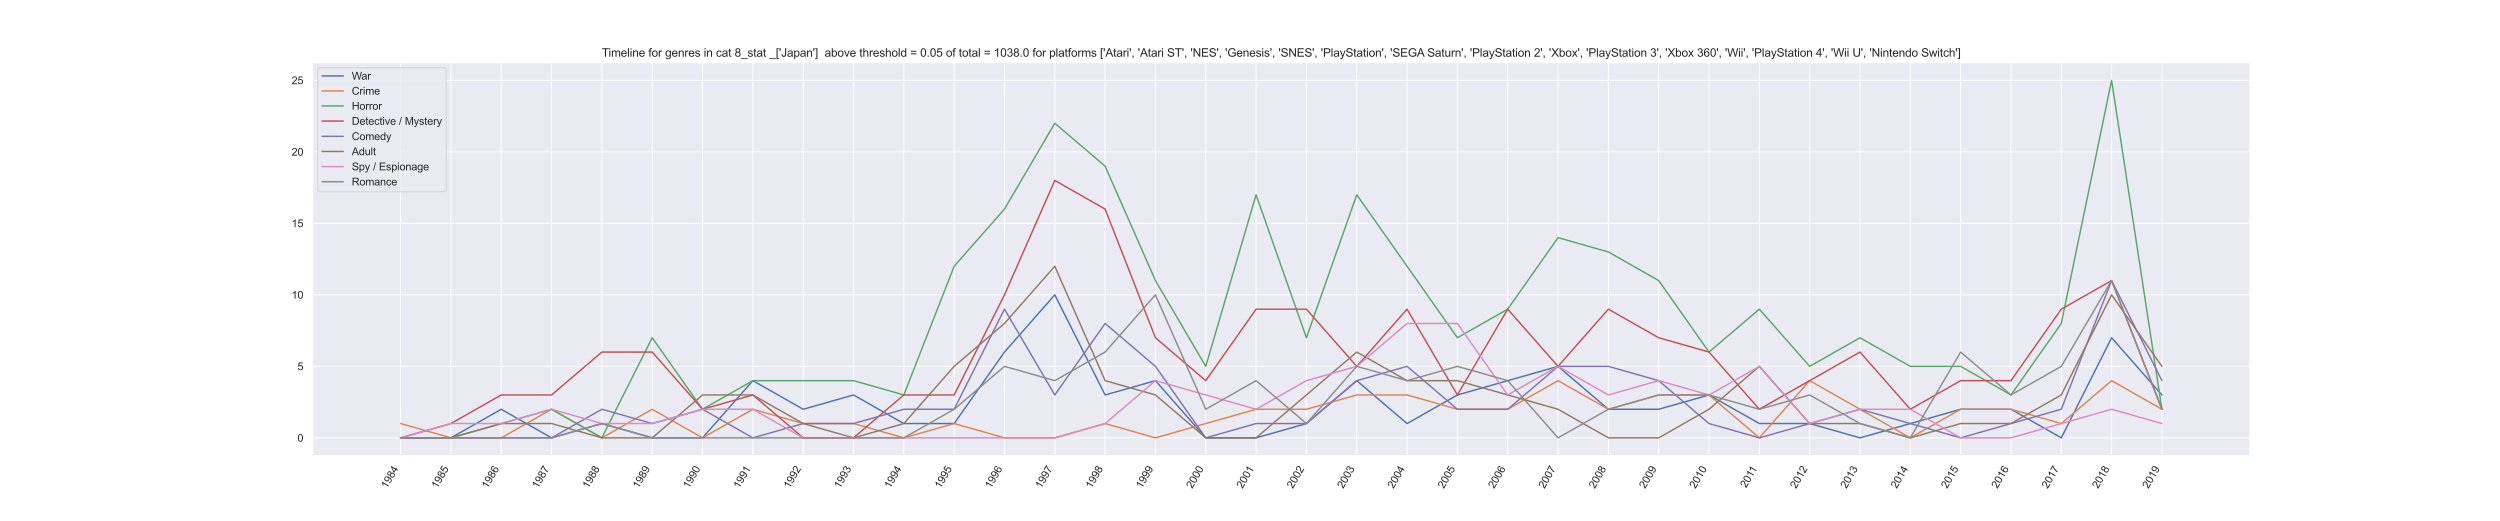 <?xml version="1.0" encoding="utf-8" standalone="no"?>
<!DOCTYPE svg PUBLIC "-//W3C//DTD SVG 1.1//EN"
  "http://www.w3.org/Graphics/SVG/1.1/DTD/svg11.dtd">
<svg xmlns:xlink="http://www.w3.org/1999/xlink" width="2592pt" height="540pt" viewBox="0 0 2592 540" xmlns="http://www.w3.org/2000/svg" version="1.1">
 <defs>
  <style type="text/css">*{stroke-linejoin: round; stroke-linecap: butt}</style>
 </defs>
 <g id="figure_1">
  <g id="patch_1">
   <path d="M 0 540 
L 2592 540 
L 2592 0 
L 0 0 
z
" style="fill: #ffffff"/>
  </g>
  <g id="axes_1">
   <g id="patch_2">
    <path d="M 324 472.5 
L 2332.8 472.5 
L 2332.8 64.8 
L 324 64.8 
z
" style="fill: #eaeaf2"/>
   </g>
   <g id="matplotlib.axis_1">
    <g id="xtick_1">
     <g id="line2d_1">
      <path d="M 415.309 472.5 
L 415.309 64.8 
" clip-path="url(#p0071cbf721)" style="fill: none; stroke: #ffffff; stroke-linecap: round"/>
     </g>
     <g id="text_1">
      <!-- 1984 -->
      <g style="fill: #262626" transform="translate(401.182 507.127)rotate(-60)scale(0.11 -0.11)">
       <defs>
        <path id="ArialMT-31" d="M 2384 0 
L 1822 0 
L 1822 3584 
Q 1619 3391 1289 3197 
Q 959 3003 697 2906 
L 697 3450 
Q 1169 3672 1522 3987 
Q 1875 4303 2022 4600 
L 2384 4600 
L 2384 0 
z
" transform="scale(0.016)"/>
        <path id="ArialMT-39" d="M 350 1059 
L 891 1109 
Q 959 728 1153 556 
Q 1347 384 1650 384 
Q 1909 384 2104 503 
Q 2300 622 2425 820 
Q 2550 1019 2634 1356 
Q 2719 1694 2719 2044 
Q 2719 2081 2716 2156 
Q 2547 1888 2255 1720 
Q 1963 1553 1622 1553 
Q 1053 1553 659 1965 
Q 266 2378 266 3053 
Q 266 3750 677 4175 
Q 1088 4600 1706 4600 
Q 2153 4600 2523 4359 
Q 2894 4119 3086 3673 
Q 3278 3228 3278 2384 
Q 3278 1506 3087 986 
Q 2897 466 2520 194 
Q 2144 -78 1638 -78 
Q 1100 -78 759 220 
Q 419 519 350 1059 
z
M 2653 3081 
Q 2653 3566 2395 3850 
Q 2138 4134 1775 4134 
Q 1400 4134 1122 3828 
Q 844 3522 844 3034 
Q 844 2597 1108 2323 
Q 1372 2050 1759 2050 
Q 2150 2050 2401 2323 
Q 2653 2597 2653 3081 
z
" transform="scale(0.016)"/>
        <path id="ArialMT-38" d="M 1131 2484 
Q 781 2613 612 2850 
Q 444 3088 444 3419 
Q 444 3919 803 4259 
Q 1163 4600 1759 4600 
Q 2359 4600 2725 4251 
Q 3091 3903 3091 3403 
Q 3091 3084 2923 2848 
Q 2756 2613 2416 2484 
Q 2838 2347 3058 2040 
Q 3278 1734 3278 1309 
Q 3278 722 2862 322 
Q 2447 -78 1769 -78 
Q 1091 -78 675 323 
Q 259 725 259 1325 
Q 259 1772 486 2073 
Q 713 2375 1131 2484 
z
M 1019 3438 
Q 1019 3113 1228 2906 
Q 1438 2700 1772 2700 
Q 2097 2700 2305 2904 
Q 2513 3109 2513 3406 
Q 2513 3716 2298 3927 
Q 2084 4138 1766 4138 
Q 1444 4138 1231 3931 
Q 1019 3725 1019 3438 
z
M 838 1322 
Q 838 1081 952 856 
Q 1066 631 1291 507 
Q 1516 384 1775 384 
Q 2178 384 2440 643 
Q 2703 903 2703 1303 
Q 2703 1709 2433 1975 
Q 2163 2241 1756 2241 
Q 1359 2241 1098 1978 
Q 838 1716 838 1322 
z
" transform="scale(0.016)"/>
        <path id="ArialMT-34" d="M 2069 0 
L 2069 1097 
L 81 1097 
L 81 1613 
L 2172 4581 
L 2631 4581 
L 2631 1613 
L 3250 1613 
L 3250 1097 
L 2631 1097 
L 2631 0 
L 2069 0 
z
M 2069 1613 
L 2069 3678 
L 634 1613 
L 2069 1613 
z
" transform="scale(0.016)"/>
       </defs>
       <use xlink:href="#ArialMT-31"/>
       <use xlink:href="#ArialMT-39" x="55.615"/>
       <use xlink:href="#ArialMT-38" x="111.23"/>
       <use xlink:href="#ArialMT-34" x="166.846"/>
      </g>
     </g>
    </g>
    <g id="xtick_2">
     <g id="line2d_2">
      <path d="M 467.486 472.5 
L 467.486 64.8 
" clip-path="url(#p0071cbf721)" style="fill: none; stroke: #ffffff; stroke-linecap: round"/>
     </g>
     <g id="text_2">
      <!-- 1985 -->
      <g style="fill: #262626" transform="translate(453.358 507.127)rotate(-60)scale(0.11 -0.11)">
       <defs>
        <path id="ArialMT-35" d="M 266 1200 
L 856 1250 
Q 922 819 1161 601 
Q 1400 384 1738 384 
Q 2144 384 2425 690 
Q 2706 997 2706 1503 
Q 2706 1984 2436 2262 
Q 2166 2541 1728 2541 
Q 1456 2541 1237 2417 
Q 1019 2294 894 2097 
L 366 2166 
L 809 4519 
L 3088 4519 
L 3088 3981 
L 1259 3981 
L 1013 2750 
Q 1425 3038 1878 3038 
Q 2478 3038 2890 2622 
Q 3303 2206 3303 1553 
Q 3303 931 2941 478 
Q 2500 -78 1738 -78 
Q 1113 -78 717 272 
Q 322 622 266 1200 
z
" transform="scale(0.016)"/>
       </defs>
       <use xlink:href="#ArialMT-31"/>
       <use xlink:href="#ArialMT-39" x="55.615"/>
       <use xlink:href="#ArialMT-38" x="111.23"/>
       <use xlink:href="#ArialMT-35" x="166.846"/>
      </g>
     </g>
    </g>
    <g id="xtick_3">
     <g id="line2d_3">
      <path d="M 519.662 472.5 
L 519.662 64.8 
" clip-path="url(#p0071cbf721)" style="fill: none; stroke: #ffffff; stroke-linecap: round"/>
     </g>
     <g id="text_3">
      <!-- 1986 -->
      <g style="fill: #262626" transform="translate(505.535 507.127)rotate(-60)scale(0.11 -0.11)">
       <defs>
        <path id="ArialMT-36" d="M 3184 3459 
L 2625 3416 
Q 2550 3747 2413 3897 
Q 2184 4138 1850 4138 
Q 1581 4138 1378 3988 
Q 1113 3794 959 3422 
Q 806 3050 800 2363 
Q 1003 2672 1297 2822 
Q 1591 2972 1913 2972 
Q 2475 2972 2870 2558 
Q 3266 2144 3266 1488 
Q 3266 1056 3080 686 
Q 2894 316 2569 119 
Q 2244 -78 1831 -78 
Q 1128 -78 684 439 
Q 241 956 241 2144 
Q 241 3472 731 4075 
Q 1159 4600 1884 4600 
Q 2425 4600 2770 4297 
Q 3116 3994 3184 3459 
z
M 888 1484 
Q 888 1194 1011 928 
Q 1134 663 1356 523 
Q 1578 384 1822 384 
Q 2178 384 2434 671 
Q 2691 959 2691 1453 
Q 2691 1928 2437 2201 
Q 2184 2475 1800 2475 
Q 1419 2475 1153 2201 
Q 888 1928 888 1484 
z
" transform="scale(0.016)"/>
       </defs>
       <use xlink:href="#ArialMT-31"/>
       <use xlink:href="#ArialMT-39" x="55.615"/>
       <use xlink:href="#ArialMT-38" x="111.23"/>
       <use xlink:href="#ArialMT-36" x="166.846"/>
      </g>
     </g>
    </g>
    <g id="xtick_4">
     <g id="line2d_4">
      <path d="M 571.839 472.5 
L 571.839 64.8 
" clip-path="url(#p0071cbf721)" style="fill: none; stroke: #ffffff; stroke-linecap: round"/>
     </g>
     <g id="text_4">
      <!-- 1987 -->
      <g style="fill: #262626" transform="translate(557.712 507.127)rotate(-60)scale(0.11 -0.11)">
       <defs>
        <path id="ArialMT-37" d="M 303 3981 
L 303 4522 
L 3269 4522 
L 3269 4084 
Q 2831 3619 2401 2847 
Q 1972 2075 1738 1259 
Q 1569 684 1522 0 
L 944 0 
Q 953 541 1156 1306 
Q 1359 2072 1739 2783 
Q 2119 3494 2547 3981 
L 303 3981 
z
" transform="scale(0.016)"/>
       </defs>
       <use xlink:href="#ArialMT-31"/>
       <use xlink:href="#ArialMT-39" x="55.615"/>
       <use xlink:href="#ArialMT-38" x="111.23"/>
       <use xlink:href="#ArialMT-37" x="166.846"/>
      </g>
     </g>
    </g>
    <g id="xtick_5">
     <g id="line2d_5">
      <path d="M 624.016 472.5 
L 624.016 64.8 
" clip-path="url(#p0071cbf721)" style="fill: none; stroke: #ffffff; stroke-linecap: round"/>
     </g>
     <g id="text_5">
      <!-- 1988 -->
      <g style="fill: #262626" transform="translate(609.888 507.127)rotate(-60)scale(0.11 -0.11)">
       <use xlink:href="#ArialMT-31"/>
       <use xlink:href="#ArialMT-39" x="55.615"/>
       <use xlink:href="#ArialMT-38" x="111.23"/>
       <use xlink:href="#ArialMT-38" x="166.846"/>
      </g>
     </g>
    </g>
    <g id="xtick_6">
     <g id="line2d_6">
      <path d="M 676.192 472.5 
L 676.192 64.8 
" clip-path="url(#p0071cbf721)" style="fill: none; stroke: #ffffff; stroke-linecap: round"/>
     </g>
     <g id="text_6">
      <!-- 1989 -->
      <g style="fill: #262626" transform="translate(662.065 507.127)rotate(-60)scale(0.11 -0.11)">
       <use xlink:href="#ArialMT-31"/>
       <use xlink:href="#ArialMT-39" x="55.615"/>
       <use xlink:href="#ArialMT-38" x="111.23"/>
       <use xlink:href="#ArialMT-39" x="166.846"/>
      </g>
     </g>
    </g>
    <g id="xtick_7">
     <g id="line2d_7">
      <path d="M 728.369 472.5 
L 728.369 64.8 
" clip-path="url(#p0071cbf721)" style="fill: none; stroke: #ffffff; stroke-linecap: round"/>
     </g>
     <g id="text_7">
      <!-- 1990 -->
      <g style="fill: #262626" transform="translate(714.241 507.127)rotate(-60)scale(0.11 -0.11)">
       <defs>
        <path id="ArialMT-30" d="M 266 2259 
Q 266 3072 433 3567 
Q 600 4063 929 4331 
Q 1259 4600 1759 4600 
Q 2128 4600 2406 4451 
Q 2684 4303 2865 4023 
Q 3047 3744 3150 3342 
Q 3253 2941 3253 2259 
Q 3253 1453 3087 958 
Q 2922 463 2592 192 
Q 2263 -78 1759 -78 
Q 1097 -78 719 397 
Q 266 969 266 2259 
z
M 844 2259 
Q 844 1131 1108 757 
Q 1372 384 1759 384 
Q 2147 384 2411 759 
Q 2675 1134 2675 2259 
Q 2675 3391 2411 3762 
Q 2147 4134 1753 4134 
Q 1366 4134 1134 3806 
Q 844 3388 844 2259 
z
" transform="scale(0.016)"/>
       </defs>
       <use xlink:href="#ArialMT-31"/>
       <use xlink:href="#ArialMT-39" x="55.615"/>
       <use xlink:href="#ArialMT-39" x="111.23"/>
       <use xlink:href="#ArialMT-30" x="166.846"/>
      </g>
     </g>
    </g>
    <g id="xtick_8">
     <g id="line2d_8">
      <path d="M 780.545 472.5 
L 780.545 64.8 
" clip-path="url(#p0071cbf721)" style="fill: none; stroke: #ffffff; stroke-linecap: round"/>
     </g>
     <g id="text_8">
      <!-- 1991 -->
      <g style="fill: #262626" transform="translate(766.418 507.127)rotate(-60)scale(0.11 -0.11)">
       <use xlink:href="#ArialMT-31"/>
       <use xlink:href="#ArialMT-39" x="55.615"/>
       <use xlink:href="#ArialMT-39" x="111.23"/>
       <use xlink:href="#ArialMT-31" x="166.846"/>
      </g>
     </g>
    </g>
    <g id="xtick_9">
     <g id="line2d_9">
      <path d="M 832.722 472.5 
L 832.722 64.8 
" clip-path="url(#p0071cbf721)" style="fill: none; stroke: #ffffff; stroke-linecap: round"/>
     </g>
     <g id="text_9">
      <!-- 1992 -->
      <g style="fill: #262626" transform="translate(818.595 507.127)rotate(-60)scale(0.11 -0.11)">
       <defs>
        <path id="ArialMT-32" d="M 3222 541 
L 3222 0 
L 194 0 
Q 188 203 259 391 
Q 375 700 629 1000 
Q 884 1300 1366 1694 
Q 2113 2306 2375 2664 
Q 2638 3022 2638 3341 
Q 2638 3675 2398 3904 
Q 2159 4134 1775 4134 
Q 1369 4134 1125 3890 
Q 881 3647 878 3216 
L 300 3275 
Q 359 3922 746 4261 
Q 1134 4600 1788 4600 
Q 2447 4600 2831 4234 
Q 3216 3869 3216 3328 
Q 3216 3053 3103 2787 
Q 2991 2522 2730 2228 
Q 2469 1934 1863 1422 
Q 1356 997 1212 845 
Q 1069 694 975 541 
L 3222 541 
z
" transform="scale(0.016)"/>
       </defs>
       <use xlink:href="#ArialMT-31"/>
       <use xlink:href="#ArialMT-39" x="55.615"/>
       <use xlink:href="#ArialMT-39" x="111.23"/>
       <use xlink:href="#ArialMT-32" x="166.846"/>
      </g>
     </g>
    </g>
    <g id="xtick_10">
     <g id="line2d_10">
      <path d="M 884.899 472.5 
L 884.899 64.8 
" clip-path="url(#p0071cbf721)" style="fill: none; stroke: #ffffff; stroke-linecap: round"/>
     </g>
     <g id="text_10">
      <!-- 1993 -->
      <g style="fill: #262626" transform="translate(870.771 507.127)rotate(-60)scale(0.11 -0.11)">
       <defs>
        <path id="ArialMT-33" d="M 269 1209 
L 831 1284 
Q 928 806 1161 595 
Q 1394 384 1728 384 
Q 2125 384 2398 659 
Q 2672 934 2672 1341 
Q 2672 1728 2419 1979 
Q 2166 2231 1775 2231 
Q 1616 2231 1378 2169 
L 1441 2663 
Q 1497 2656 1531 2656 
Q 1891 2656 2178 2843 
Q 2466 3031 2466 3422 
Q 2466 3731 2256 3934 
Q 2047 4138 1716 4138 
Q 1388 4138 1169 3931 
Q 950 3725 888 3313 
L 325 3413 
Q 428 3978 793 4289 
Q 1159 4600 1703 4600 
Q 2078 4600 2393 4439 
Q 2709 4278 2876 4000 
Q 3044 3722 3044 3409 
Q 3044 3113 2884 2869 
Q 2725 2625 2413 2481 
Q 2819 2388 3044 2092 
Q 3269 1797 3269 1353 
Q 3269 753 2831 336 
Q 2394 -81 1725 -81 
Q 1122 -81 723 278 
Q 325 638 269 1209 
z
" transform="scale(0.016)"/>
       </defs>
       <use xlink:href="#ArialMT-31"/>
       <use xlink:href="#ArialMT-39" x="55.615"/>
       <use xlink:href="#ArialMT-39" x="111.23"/>
       <use xlink:href="#ArialMT-33" x="166.846"/>
      </g>
     </g>
    </g>
    <g id="xtick_11">
     <g id="line2d_11">
      <path d="M 937.075 472.5 
L 937.075 64.8 
" clip-path="url(#p0071cbf721)" style="fill: none; stroke: #ffffff; stroke-linecap: round"/>
     </g>
     <g id="text_11">
      <!-- 1994 -->
      <g style="fill: #262626" transform="translate(922.948 507.127)rotate(-60)scale(0.11 -0.11)">
       <use xlink:href="#ArialMT-31"/>
       <use xlink:href="#ArialMT-39" x="55.615"/>
       <use xlink:href="#ArialMT-39" x="111.23"/>
       <use xlink:href="#ArialMT-34" x="166.846"/>
      </g>
     </g>
    </g>
    <g id="xtick_12">
     <g id="line2d_12">
      <path d="M 989.252 472.5 
L 989.252 64.8 
" clip-path="url(#p0071cbf721)" style="fill: none; stroke: #ffffff; stroke-linecap: round"/>
     </g>
     <g id="text_12">
      <!-- 1995 -->
      <g style="fill: #262626" transform="translate(975.125 507.127)rotate(-60)scale(0.11 -0.11)">
       <use xlink:href="#ArialMT-31"/>
       <use xlink:href="#ArialMT-39" x="55.615"/>
       <use xlink:href="#ArialMT-39" x="111.23"/>
       <use xlink:href="#ArialMT-35" x="166.846"/>
      </g>
     </g>
    </g>
    <g id="xtick_13">
     <g id="line2d_13">
      <path d="M 1041.429 472.5 
L 1041.429 64.8 
" clip-path="url(#p0071cbf721)" style="fill: none; stroke: #ffffff; stroke-linecap: round"/>
     </g>
     <g id="text_13">
      <!-- 1996 -->
      <g style="fill: #262626" transform="translate(1027.301 507.127)rotate(-60)scale(0.11 -0.11)">
       <use xlink:href="#ArialMT-31"/>
       <use xlink:href="#ArialMT-39" x="55.615"/>
       <use xlink:href="#ArialMT-39" x="111.23"/>
       <use xlink:href="#ArialMT-36" x="166.846"/>
      </g>
     </g>
    </g>
    <g id="xtick_14">
     <g id="line2d_14">
      <path d="M 1093.605 472.5 
L 1093.605 64.8 
" clip-path="url(#p0071cbf721)" style="fill: none; stroke: #ffffff; stroke-linecap: round"/>
     </g>
     <g id="text_14">
      <!-- 1997 -->
      <g style="fill: #262626" transform="translate(1079.478 507.127)rotate(-60)scale(0.11 -0.11)">
       <use xlink:href="#ArialMT-31"/>
       <use xlink:href="#ArialMT-39" x="55.615"/>
       <use xlink:href="#ArialMT-39" x="111.23"/>
       <use xlink:href="#ArialMT-37" x="166.846"/>
      </g>
     </g>
    </g>
    <g id="xtick_15">
     <g id="line2d_15">
      <path d="M 1145.782 472.5 
L 1145.782 64.8 
" clip-path="url(#p0071cbf721)" style="fill: none; stroke: #ffffff; stroke-linecap: round"/>
     </g>
     <g id="text_15">
      <!-- 1998 -->
      <g style="fill: #262626" transform="translate(1131.654 507.127)rotate(-60)scale(0.11 -0.11)">
       <use xlink:href="#ArialMT-31"/>
       <use xlink:href="#ArialMT-39" x="55.615"/>
       <use xlink:href="#ArialMT-39" x="111.23"/>
       <use xlink:href="#ArialMT-38" x="166.846"/>
      </g>
     </g>
    </g>
    <g id="xtick_16">
     <g id="line2d_16">
      <path d="M 1197.958 472.5 
L 1197.958 64.8 
" clip-path="url(#p0071cbf721)" style="fill: none; stroke: #ffffff; stroke-linecap: round"/>
     </g>
     <g id="text_16">
      <!-- 1999 -->
      <g style="fill: #262626" transform="translate(1183.831 507.127)rotate(-60)scale(0.11 -0.11)">
       <use xlink:href="#ArialMT-31"/>
       <use xlink:href="#ArialMT-39" x="55.615"/>
       <use xlink:href="#ArialMT-39" x="111.23"/>
       <use xlink:href="#ArialMT-39" x="166.846"/>
      </g>
     </g>
    </g>
    <g id="xtick_17">
     <g id="line2d_17">
      <path d="M 1250.135 472.5 
L 1250.135 64.8 
" clip-path="url(#p0071cbf721)" style="fill: none; stroke: #ffffff; stroke-linecap: round"/>
     </g>
     <g id="text_17">
      <!-- 2000 -->
      <g style="fill: #262626" transform="translate(1236.008 507.127)rotate(-60)scale(0.11 -0.11)">
       <use xlink:href="#ArialMT-32"/>
       <use xlink:href="#ArialMT-30" x="55.615"/>
       <use xlink:href="#ArialMT-30" x="111.23"/>
       <use xlink:href="#ArialMT-30" x="166.846"/>
      </g>
     </g>
    </g>
    <g id="xtick_18">
     <g id="line2d_18">
      <path d="M 1302.312 472.5 
L 1302.312 64.8 
" clip-path="url(#p0071cbf721)" style="fill: none; stroke: #ffffff; stroke-linecap: round"/>
     </g>
     <g id="text_18">
      <!-- 2001 -->
      <g style="fill: #262626" transform="translate(1288.184 507.127)rotate(-60)scale(0.11 -0.11)">
       <use xlink:href="#ArialMT-32"/>
       <use xlink:href="#ArialMT-30" x="55.615"/>
       <use xlink:href="#ArialMT-30" x="111.23"/>
       <use xlink:href="#ArialMT-31" x="166.846"/>
      </g>
     </g>
    </g>
    <g id="xtick_19">
     <g id="line2d_19">
      <path d="M 1354.488 472.5 
L 1354.488 64.8 
" clip-path="url(#p0071cbf721)" style="fill: none; stroke: #ffffff; stroke-linecap: round"/>
     </g>
     <g id="text_19">
      <!-- 2002 -->
      <g style="fill: #262626" transform="translate(1340.361 507.127)rotate(-60)scale(0.11 -0.11)">
       <use xlink:href="#ArialMT-32"/>
       <use xlink:href="#ArialMT-30" x="55.615"/>
       <use xlink:href="#ArialMT-30" x="111.23"/>
       <use xlink:href="#ArialMT-32" x="166.846"/>
      </g>
     </g>
    </g>
    <g id="xtick_20">
     <g id="line2d_20">
      <path d="M 1406.665 472.5 
L 1406.665 64.8 
" clip-path="url(#p0071cbf721)" style="fill: none; stroke: #ffffff; stroke-linecap: round"/>
     </g>
     <g id="text_20">
      <!-- 2003 -->
      <g style="fill: #262626" transform="translate(1392.538 507.127)rotate(-60)scale(0.11 -0.11)">
       <use xlink:href="#ArialMT-32"/>
       <use xlink:href="#ArialMT-30" x="55.615"/>
       <use xlink:href="#ArialMT-30" x="111.23"/>
       <use xlink:href="#ArialMT-33" x="166.846"/>
      </g>
     </g>
    </g>
    <g id="xtick_21">
     <g id="line2d_21">
      <path d="M 1458.842 472.5 
L 1458.842 64.8 
" clip-path="url(#p0071cbf721)" style="fill: none; stroke: #ffffff; stroke-linecap: round"/>
     </g>
     <g id="text_21">
      <!-- 2004 -->
      <g style="fill: #262626" transform="translate(1444.714 507.127)rotate(-60)scale(0.11 -0.11)">
       <use xlink:href="#ArialMT-32"/>
       <use xlink:href="#ArialMT-30" x="55.615"/>
       <use xlink:href="#ArialMT-30" x="111.23"/>
       <use xlink:href="#ArialMT-34" x="166.846"/>
      </g>
     </g>
    </g>
    <g id="xtick_22">
     <g id="line2d_22">
      <path d="M 1511.018 472.5 
L 1511.018 64.8 
" clip-path="url(#p0071cbf721)" style="fill: none; stroke: #ffffff; stroke-linecap: round"/>
     </g>
     <g id="text_22">
      <!-- 2005 -->
      <g style="fill: #262626" transform="translate(1496.891 507.127)rotate(-60)scale(0.11 -0.11)">
       <use xlink:href="#ArialMT-32"/>
       <use xlink:href="#ArialMT-30" x="55.615"/>
       <use xlink:href="#ArialMT-30" x="111.23"/>
       <use xlink:href="#ArialMT-35" x="166.846"/>
      </g>
     </g>
    </g>
    <g id="xtick_23">
     <g id="line2d_23">
      <path d="M 1563.195 472.5 
L 1563.195 64.8 
" clip-path="url(#p0071cbf721)" style="fill: none; stroke: #ffffff; stroke-linecap: round"/>
     </g>
     <g id="text_23">
      <!-- 2006 -->
      <g style="fill: #262626" transform="translate(1549.067 507.127)rotate(-60)scale(0.11 -0.11)">
       <use xlink:href="#ArialMT-32"/>
       <use xlink:href="#ArialMT-30" x="55.615"/>
       <use xlink:href="#ArialMT-30" x="111.23"/>
       <use xlink:href="#ArialMT-36" x="166.846"/>
      </g>
     </g>
    </g>
    <g id="xtick_24">
     <g id="line2d_24">
      <path d="M 1615.371 472.5 
L 1615.371 64.8 
" clip-path="url(#p0071cbf721)" style="fill: none; stroke: #ffffff; stroke-linecap: round"/>
     </g>
     <g id="text_24">
      <!-- 2007 -->
      <g style="fill: #262626" transform="translate(1601.244 507.127)rotate(-60)scale(0.11 -0.11)">
       <use xlink:href="#ArialMT-32"/>
       <use xlink:href="#ArialMT-30" x="55.615"/>
       <use xlink:href="#ArialMT-30" x="111.23"/>
       <use xlink:href="#ArialMT-37" x="166.846"/>
      </g>
     </g>
    </g>
    <g id="xtick_25">
     <g id="line2d_25">
      <path d="M 1667.548 472.5 
L 1667.548 64.8 
" clip-path="url(#p0071cbf721)" style="fill: none; stroke: #ffffff; stroke-linecap: round"/>
     </g>
     <g id="text_25">
      <!-- 2008 -->
      <g style="fill: #262626" transform="translate(1653.421 507.127)rotate(-60)scale(0.11 -0.11)">
       <use xlink:href="#ArialMT-32"/>
       <use xlink:href="#ArialMT-30" x="55.615"/>
       <use xlink:href="#ArialMT-30" x="111.23"/>
       <use xlink:href="#ArialMT-38" x="166.846"/>
      </g>
     </g>
    </g>
    <g id="xtick_26">
     <g id="line2d_26">
      <path d="M 1719.725 472.5 
L 1719.725 64.8 
" clip-path="url(#p0071cbf721)" style="fill: none; stroke: #ffffff; stroke-linecap: round"/>
     </g>
     <g id="text_26">
      <!-- 2009 -->
      <g style="fill: #262626" transform="translate(1705.597 507.127)rotate(-60)scale(0.11 -0.11)">
       <use xlink:href="#ArialMT-32"/>
       <use xlink:href="#ArialMT-30" x="55.615"/>
       <use xlink:href="#ArialMT-30" x="111.23"/>
       <use xlink:href="#ArialMT-39" x="166.846"/>
      </g>
     </g>
    </g>
    <g id="xtick_27">
     <g id="line2d_27">
      <path d="M 1771.901 472.5 
L 1771.901 64.8 
" clip-path="url(#p0071cbf721)" style="fill: none; stroke: #ffffff; stroke-linecap: round"/>
     </g>
     <g id="text_27">
      <!-- 2010 -->
      <g style="fill: #262626" transform="translate(1757.774 507.127)rotate(-60)scale(0.11 -0.11)">
       <use xlink:href="#ArialMT-32"/>
       <use xlink:href="#ArialMT-30" x="55.615"/>
       <use xlink:href="#ArialMT-31" x="111.23"/>
       <use xlink:href="#ArialMT-30" x="166.846"/>
      </g>
     </g>
    </g>
    <g id="xtick_28">
     <g id="line2d_28">
      <path d="M 1824.078 472.5 
L 1824.078 64.8 
" clip-path="url(#p0071cbf721)" style="fill: none; stroke: #ffffff; stroke-linecap: round"/>
     </g>
     <g id="text_28">
      <!-- 2011 -->
      <g style="fill: #262626" transform="translate(1810.356 506.424)rotate(-60)scale(0.11 -0.11)">
       <use xlink:href="#ArialMT-32"/>
       <use xlink:href="#ArialMT-30" x="55.615"/>
       <use xlink:href="#ArialMT-31" x="111.23"/>
       <use xlink:href="#ArialMT-31" x="159.471"/>
      </g>
     </g>
    </g>
    <g id="xtick_29">
     <g id="line2d_29">
      <path d="M 1876.255 472.5 
L 1876.255 64.8 
" clip-path="url(#p0071cbf721)" style="fill: none; stroke: #ffffff; stroke-linecap: round"/>
     </g>
     <g id="text_29">
      <!-- 2012 -->
      <g style="fill: #262626" transform="translate(1862.127 507.127)rotate(-60)scale(0.11 -0.11)">
       <use xlink:href="#ArialMT-32"/>
       <use xlink:href="#ArialMT-30" x="55.615"/>
       <use xlink:href="#ArialMT-31" x="111.23"/>
       <use xlink:href="#ArialMT-32" x="166.846"/>
      </g>
     </g>
    </g>
    <g id="xtick_30">
     <g id="line2d_30">
      <path d="M 1928.431 472.5 
L 1928.431 64.8 
" clip-path="url(#p0071cbf721)" style="fill: none; stroke: #ffffff; stroke-linecap: round"/>
     </g>
     <g id="text_30">
      <!-- 2013 -->
      <g style="fill: #262626" transform="translate(1914.304 507.127)rotate(-60)scale(0.11 -0.11)">
       <use xlink:href="#ArialMT-32"/>
       <use xlink:href="#ArialMT-30" x="55.615"/>
       <use xlink:href="#ArialMT-31" x="111.23"/>
       <use xlink:href="#ArialMT-33" x="166.846"/>
      </g>
     </g>
    </g>
    <g id="xtick_31">
     <g id="line2d_31">
      <path d="M 1980.608 472.5 
L 1980.608 64.8 
" clip-path="url(#p0071cbf721)" style="fill: none; stroke: #ffffff; stroke-linecap: round"/>
     </g>
     <g id="text_31">
      <!-- 2014 -->
      <g style="fill: #262626" transform="translate(1966.48 507.127)rotate(-60)scale(0.11 -0.11)">
       <use xlink:href="#ArialMT-32"/>
       <use xlink:href="#ArialMT-30" x="55.615"/>
       <use xlink:href="#ArialMT-31" x="111.23"/>
       <use xlink:href="#ArialMT-34" x="166.846"/>
      </g>
     </g>
    </g>
    <g id="xtick_32">
     <g id="line2d_32">
      <path d="M 2032.784 472.5 
L 2032.784 64.8 
" clip-path="url(#p0071cbf721)" style="fill: none; stroke: #ffffff; stroke-linecap: round"/>
     </g>
     <g id="text_32">
      <!-- 2015 -->
      <g style="fill: #262626" transform="translate(2018.657 507.127)rotate(-60)scale(0.11 -0.11)">
       <use xlink:href="#ArialMT-32"/>
       <use xlink:href="#ArialMT-30" x="55.615"/>
       <use xlink:href="#ArialMT-31" x="111.23"/>
       <use xlink:href="#ArialMT-35" x="166.846"/>
      </g>
     </g>
    </g>
    <g id="xtick_33">
     <g id="line2d_33">
      <path d="M 2084.961 472.5 
L 2084.961 64.8 
" clip-path="url(#p0071cbf721)" style="fill: none; stroke: #ffffff; stroke-linecap: round"/>
     </g>
     <g id="text_33">
      <!-- 2016 -->
      <g style="fill: #262626" transform="translate(2070.834 507.127)rotate(-60)scale(0.11 -0.11)">
       <use xlink:href="#ArialMT-32"/>
       <use xlink:href="#ArialMT-30" x="55.615"/>
       <use xlink:href="#ArialMT-31" x="111.23"/>
       <use xlink:href="#ArialMT-36" x="166.846"/>
      </g>
     </g>
    </g>
    <g id="xtick_34">
     <g id="line2d_34">
      <path d="M 2137.138 472.5 
L 2137.138 64.8 
" clip-path="url(#p0071cbf721)" style="fill: none; stroke: #ffffff; stroke-linecap: round"/>
     </g>
     <g id="text_34">
      <!-- 2017 -->
      <g style="fill: #262626" transform="translate(2123.01 507.127)rotate(-60)scale(0.11 -0.11)">
       <use xlink:href="#ArialMT-32"/>
       <use xlink:href="#ArialMT-30" x="55.615"/>
       <use xlink:href="#ArialMT-31" x="111.23"/>
       <use xlink:href="#ArialMT-37" x="166.846"/>
      </g>
     </g>
    </g>
    <g id="xtick_35">
     <g id="line2d_35">
      <path d="M 2189.314 472.5 
L 2189.314 64.8 
" clip-path="url(#p0071cbf721)" style="fill: none; stroke: #ffffff; stroke-linecap: round"/>
     </g>
     <g id="text_35">
      <!-- 2018 -->
      <g style="fill: #262626" transform="translate(2175.187 507.127)rotate(-60)scale(0.11 -0.11)">
       <use xlink:href="#ArialMT-32"/>
       <use xlink:href="#ArialMT-30" x="55.615"/>
       <use xlink:href="#ArialMT-31" x="111.23"/>
       <use xlink:href="#ArialMT-38" x="166.846"/>
      </g>
     </g>
    </g>
    <g id="xtick_36">
     <g id="line2d_36">
      <path d="M 2241.491 472.5 
L 2241.491 64.8 
" clip-path="url(#p0071cbf721)" style="fill: none; stroke: #ffffff; stroke-linecap: round"/>
     </g>
     <g id="text_36">
      <!-- 2019 -->
      <g style="fill: #262626" transform="translate(2227.363 507.127)rotate(-60)scale(0.11 -0.11)">
       <use xlink:href="#ArialMT-32"/>
       <use xlink:href="#ArialMT-30" x="55.615"/>
       <use xlink:href="#ArialMT-31" x="111.23"/>
       <use xlink:href="#ArialMT-39" x="166.846"/>
      </g>
     </g>
    </g>
   </g>
   <g id="matplotlib.axis_2">
    <g id="ytick_1">
     <g id="line2d_37">
      <path d="M 324 453.968 
L 2332.8 453.968 
" clip-path="url(#p0071cbf721)" style="fill: none; stroke: #ffffff; stroke-linecap: round"/>
     </g>
     <g id="text_37">
      <!-- 0 -->
      <g style="fill: #262626" transform="translate(308.383 457.905)scale(0.11 -0.11)">
       <use xlink:href="#ArialMT-30"/>
      </g>
     </g>
    </g>
    <g id="ytick_2">
     <g id="line2d_38">
      <path d="M 324 379.841 
L 2332.8 379.841 
" clip-path="url(#p0071cbf721)" style="fill: none; stroke: #ffffff; stroke-linecap: round"/>
     </g>
     <g id="text_38">
      <!-- 5 -->
      <g style="fill: #262626" transform="translate(308.383 383.778)scale(0.11 -0.11)">
       <use xlink:href="#ArialMT-35"/>
      </g>
     </g>
    </g>
    <g id="ytick_3">
     <g id="line2d_39">
      <path d="M 324 305.714 
L 2332.8 305.714 
" clip-path="url(#p0071cbf721)" style="fill: none; stroke: #ffffff; stroke-linecap: round"/>
     </g>
     <g id="text_39">
      <!-- 10 -->
      <g style="fill: #262626" transform="translate(302.266 309.65)scale(0.11 -0.11)">
       <use xlink:href="#ArialMT-31"/>
       <use xlink:href="#ArialMT-30" x="55.615"/>
      </g>
     </g>
    </g>
    <g id="ytick_4">
     <g id="line2d_40">
      <path d="M 324 231.586 
L 2332.8 231.586 
" clip-path="url(#p0071cbf721)" style="fill: none; stroke: #ffffff; stroke-linecap: round"/>
     </g>
     <g id="text_40">
      <!-- 15 -->
      <g style="fill: #262626" transform="translate(302.266 235.523)scale(0.11 -0.11)">
       <use xlink:href="#ArialMT-31"/>
       <use xlink:href="#ArialMT-35" x="55.615"/>
      </g>
     </g>
    </g>
    <g id="ytick_5">
     <g id="line2d_41">
      <path d="M 324 157.459 
L 2332.8 157.459 
" clip-path="url(#p0071cbf721)" style="fill: none; stroke: #ffffff; stroke-linecap: round"/>
     </g>
     <g id="text_41">
      <!-- 20 -->
      <g style="fill: #262626" transform="translate(302.266 161.396)scale(0.11 -0.11)">
       <use xlink:href="#ArialMT-32"/>
       <use xlink:href="#ArialMT-30" x="55.615"/>
      </g>
     </g>
    </g>
    <g id="ytick_6">
     <g id="line2d_42">
      <path d="M 324 83.332 
L 2332.8 83.332 
" clip-path="url(#p0071cbf721)" style="fill: none; stroke: #ffffff; stroke-linecap: round"/>
     </g>
     <g id="text_42">
      <!-- 25 -->
      <g style="fill: #262626" transform="translate(302.266 87.269)scale(0.11 -0.11)">
       <use xlink:href="#ArialMT-32"/>
       <use xlink:href="#ArialMT-35" x="55.615"/>
      </g>
     </g>
    </g>
   </g>
   <g id="line2d_43">
    <path d="M 415.309 453.968 
L 467.486 453.968 
L 519.662 424.317 
L 571.839 453.968 
L 624.016 439.143 
L 676.192 453.968 
L 728.369 453.968 
L 780.545 394.666 
L 832.722 424.317 
L 884.899 409.492 
L 937.075 439.143 
L 989.252 439.143 
L 1041.429 365.015 
L 1093.605 305.714 
L 1145.782 409.492 
L 1197.958 394.666 
L 1250.135 453.968 
L 1302.312 453.968 
L 1354.488 439.143 
L 1406.665 394.666 
L 1458.842 439.143 
L 1511.018 409.492 
L 1563.195 394.666 
L 1615.371 379.841 
L 1667.548 424.317 
L 1719.725 424.317 
L 1771.901 409.492 
L 1824.078 439.143 
L 1876.255 439.143 
L 1928.431 453.968 
L 1980.608 439.143 
L 2032.784 424.317 
L 2084.961 424.317 
L 2137.138 453.968 
L 2189.314 350.19 
L 2241.491 409.492 
" clip-path="url(#p0071cbf721)" style="fill: none; stroke: #4c72b0; stroke-width: 1.5; stroke-linecap: round"/>
   </g>
   <g id="line2d_44">
    <path d="M 415.309 439.143 
L 467.486 453.968 
L 519.662 453.968 
L 571.839 424.317 
L 624.016 453.968 
L 676.192 424.317 
L 728.369 453.968 
L 780.545 424.317 
L 832.722 439.143 
L 884.899 439.143 
L 937.075 453.968 
L 989.252 439.143 
L 1041.429 453.968 
L 1093.605 453.968 
L 1145.782 439.143 
L 1197.958 453.968 
L 1250.135 439.143 
L 1302.312 424.317 
L 1354.488 424.317 
L 1406.665 409.492 
L 1458.842 409.492 
L 1511.018 424.317 
L 1563.195 424.317 
L 1615.371 394.666 
L 1667.548 424.317 
L 1719.725 409.492 
L 1771.901 409.492 
L 1824.078 453.968 
L 1876.255 394.666 
L 1928.431 424.317 
L 1980.608 453.968 
L 2032.784 424.317 
L 2084.961 424.317 
L 2137.138 439.143 
L 2189.314 394.666 
L 2241.491 424.317 
" clip-path="url(#p0071cbf721)" style="fill: none; stroke: #dd8452; stroke-width: 1.5; stroke-linecap: round"/>
   </g>
   <g id="line2d_45">
    <path d="M 415.309 453.968 
L 467.486 453.968 
L 519.662 439.143 
L 571.839 424.317 
L 624.016 453.968 
L 676.192 350.19 
L 728.369 424.317 
L 780.545 394.666 
L 832.722 394.666 
L 884.899 394.666 
L 937.075 409.492 
L 989.252 276.063 
L 1041.429 216.761 
L 1093.605 127.808 
L 1145.782 172.285 
L 1197.958 290.888 
L 1250.135 379.841 
L 1302.312 201.935 
L 1354.488 350.19 
L 1406.665 201.935 
L 1458.842 276.063 
L 1511.018 350.19 
L 1563.195 320.539 
L 1615.371 246.412 
L 1667.548 261.237 
L 1719.725 290.888 
L 1771.901 365.015 
L 1824.078 320.539 
L 1876.255 379.841 
L 1928.431 350.19 
L 1980.608 379.841 
L 2032.784 379.841 
L 2084.961 409.492 
L 2137.138 335.365 
L 2189.314 83.332 
L 2241.491 424.317 
" clip-path="url(#p0071cbf721)" style="fill: none; stroke: #55a868; stroke-width: 1.5; stroke-linecap: round"/>
   </g>
   <g id="line2d_46">
    <path d="M 415.309 453.968 
L 467.486 439.143 
L 519.662 409.492 
L 571.839 409.492 
L 624.016 365.015 
L 676.192 365.015 
L 728.369 424.317 
L 780.545 409.492 
L 832.722 453.968 
L 884.899 453.968 
L 937.075 409.492 
L 989.252 409.492 
L 1041.429 305.714 
L 1093.605 187.11 
L 1145.782 216.761 
L 1197.958 350.19 
L 1250.135 394.666 
L 1302.312 320.539 
L 1354.488 320.539 
L 1406.665 379.841 
L 1458.842 320.539 
L 1511.018 409.492 
L 1563.195 320.539 
L 1615.371 379.841 
L 1667.548 320.539 
L 1719.725 350.19 
L 1771.901 365.015 
L 1824.078 424.317 
L 1876.255 394.666 
L 1928.431 365.015 
L 1980.608 424.317 
L 2032.784 394.666 
L 2084.961 394.666 
L 2137.138 320.539 
L 2189.314 290.888 
L 2241.491 424.317 
" clip-path="url(#p0071cbf721)" style="fill: none; stroke: #c44e52; stroke-width: 1.5; stroke-linecap: round"/>
   </g>
   <g id="line2d_47">
    <path d="M 415.309 453.968 
L 467.486 453.968 
L 519.662 453.968 
L 571.839 453.968 
L 624.016 424.317 
L 676.192 439.143 
L 728.369 424.317 
L 780.545 453.968 
L 832.722 439.143 
L 884.899 439.143 
L 937.075 424.317 
L 989.252 424.317 
L 1041.429 320.539 
L 1093.605 409.492 
L 1145.782 335.365 
L 1197.958 379.841 
L 1250.135 453.968 
L 1302.312 439.143 
L 1354.488 439.143 
L 1406.665 394.666 
L 1458.842 379.841 
L 1511.018 424.317 
L 1563.195 424.317 
L 1615.371 379.841 
L 1667.548 379.841 
L 1719.725 394.666 
L 1771.901 439.143 
L 1824.078 453.968 
L 1876.255 439.143 
L 1928.431 424.317 
L 1980.608 439.143 
L 2032.784 453.968 
L 2084.961 439.143 
L 2137.138 424.317 
L 2189.314 290.888 
L 2241.491 394.666 
" clip-path="url(#p0071cbf721)" style="fill: none; stroke: #8172b3; stroke-width: 1.5; stroke-linecap: round"/>
   </g>
   <g id="line2d_48">
    <path d="M 415.309 453.968 
L 467.486 453.968 
L 519.662 439.143 
L 571.839 439.143 
L 624.016 453.968 
L 676.192 453.968 
L 728.369 409.492 
L 780.545 409.492 
L 832.722 439.143 
L 884.899 453.968 
L 937.075 439.143 
L 989.252 379.841 
L 1041.429 335.365 
L 1093.605 276.063 
L 1145.782 394.666 
L 1197.958 409.492 
L 1250.135 453.968 
L 1302.312 453.968 
L 1354.488 409.492 
L 1406.665 365.015 
L 1458.842 394.666 
L 1511.018 394.666 
L 1563.195 409.492 
L 1615.371 424.317 
L 1667.548 453.968 
L 1719.725 453.968 
L 1771.901 424.317 
L 1824.078 379.841 
L 1876.255 439.143 
L 1928.431 439.143 
L 1980.608 453.968 
L 2032.784 439.143 
L 2084.961 439.143 
L 2137.138 409.492 
L 2189.314 305.714 
L 2241.491 379.841 
" clip-path="url(#p0071cbf721)" style="fill: none; stroke: #937860; stroke-width: 1.5; stroke-linecap: round"/>
   </g>
   <g id="line2d_49">
    <path d="M 415.309 453.968 
L 467.486 439.143 
L 519.662 439.143 
L 571.839 424.317 
L 624.016 439.143 
L 676.192 439.143 
L 728.369 424.317 
L 780.545 424.317 
L 832.722 453.968 
L 884.899 453.968 
L 937.075 453.968 
L 989.252 453.968 
L 1041.429 453.968 
L 1093.605 453.968 
L 1145.782 439.143 
L 1197.958 394.666 
L 1250.135 409.492 
L 1302.312 424.317 
L 1354.488 394.666 
L 1406.665 379.841 
L 1458.842 335.365 
L 1511.018 335.365 
L 1563.195 409.492 
L 1615.371 379.841 
L 1667.548 409.492 
L 1719.725 394.666 
L 1771.901 409.492 
L 1824.078 379.841 
L 1876.255 439.143 
L 1928.431 424.317 
L 1980.608 424.317 
L 2032.784 453.968 
L 2084.961 453.968 
L 2137.138 439.143 
L 2189.314 424.317 
L 2241.491 439.143 
" clip-path="url(#p0071cbf721)" style="fill: none; stroke: #da8bc3; stroke-width: 1.5; stroke-linecap: round"/>
   </g>
   <g id="line2d_50">
    <path d="M 415.309 453.968 
L 467.486 453.968 
L 519.662 453.968 
L 571.839 453.968 
L 624.016 439.143 
L 676.192 453.968 
L 728.369 453.968 
L 780.545 453.968 
L 832.722 453.968 
L 884.899 453.968 
L 937.075 453.968 
L 989.252 424.317 
L 1041.429 379.841 
L 1093.605 394.666 
L 1145.782 365.015 
L 1197.958 305.714 
L 1250.135 424.317 
L 1302.312 394.666 
L 1354.488 439.143 
L 1406.665 379.841 
L 1458.842 394.666 
L 1511.018 379.841 
L 1563.195 394.666 
L 1615.371 453.968 
L 1667.548 424.317 
L 1719.725 409.492 
L 1771.901 409.492 
L 1824.078 424.317 
L 1876.255 409.492 
L 1928.431 439.143 
L 1980.608 453.968 
L 2032.784 365.015 
L 2084.961 409.492 
L 2137.138 379.841 
L 2189.314 290.888 
L 2241.491 424.317 
" clip-path="url(#p0071cbf721)" style="fill: none; stroke: #8c8c8c; stroke-width: 1.5; stroke-linecap: round"/>
   </g>
   <g id="patch_3">
    <path d="M 324 472.5 
L 324 64.8 
" style="fill: none; stroke: #ffffff; stroke-width: 1.25; stroke-linejoin: miter; stroke-linecap: square"/>
   </g>
   <g id="patch_4">
    <path d="M 2332.8 472.5 
L 2332.8 64.8 
" style="fill: none; stroke: #ffffff; stroke-width: 1.25; stroke-linejoin: miter; stroke-linecap: square"/>
   </g>
   <g id="patch_5">
    <path d="M 324 472.5 
L 2332.8 472.5 
" style="fill: none; stroke: #ffffff; stroke-width: 1.25; stroke-linejoin: miter; stroke-linecap: square"/>
   </g>
   <g id="patch_6">
    <path d="M 324 64.8 
L 2332.8 64.8 
" style="fill: none; stroke: #ffffff; stroke-width: 1.25; stroke-linejoin: miter; stroke-linecap: square"/>
   </g>
   <g id="text_43">
    <!-- Timeline for genres in cat 8_stat _['Japan']  above threshold = 0.05 of total = 1038.0 for platforms ['Atari', 'Atari ST', 'NES', 'Genesis', 'SNES', 'PlayStation', 'SEGA Saturn', 'PlayStation 2', 'Xbox', 'PlayStation 3', 'Xbox 360', 'Wii', 'PlayStation 4', 'Wii U', 'Nintendo Switch'] -->
    <g style="fill: #262626" transform="translate(623.992 58.8)scale(0.12 -0.12)">
     <defs>
      <path id="ArialMT-54" d="M 1659 0 
L 1659 4041 
L 150 4041 
L 150 4581 
L 3781 4581 
L 3781 4041 
L 2266 4041 
L 2266 0 
L 1659 0 
z
" transform="scale(0.016)"/>
      <path id="ArialMT-69" d="M 425 3934 
L 425 4581 
L 988 4581 
L 988 3934 
L 425 3934 
z
M 425 0 
L 425 3319 
L 988 3319 
L 988 0 
L 425 0 
z
" transform="scale(0.016)"/>
      <path id="ArialMT-6d" d="M 422 0 
L 422 3319 
L 925 3319 
L 925 2853 
Q 1081 3097 1340 3245 
Q 1600 3394 1931 3394 
Q 2300 3394 2536 3241 
Q 2772 3088 2869 2813 
Q 3263 3394 3894 3394 
Q 4388 3394 4653 3120 
Q 4919 2847 4919 2278 
L 4919 0 
L 4359 0 
L 4359 2091 
Q 4359 2428 4304 2576 
Q 4250 2725 4106 2815 
Q 3963 2906 3769 2906 
Q 3419 2906 3187 2673 
Q 2956 2441 2956 1928 
L 2956 0 
L 2394 0 
L 2394 2156 
Q 2394 2531 2256 2718 
Q 2119 2906 1806 2906 
Q 1569 2906 1367 2781 
Q 1166 2656 1075 2415 
Q 984 2175 984 1722 
L 984 0 
L 422 0 
z
" transform="scale(0.016)"/>
      <path id="ArialMT-65" d="M 2694 1069 
L 3275 997 
Q 3138 488 2766 206 
Q 2394 -75 1816 -75 
Q 1088 -75 661 373 
Q 234 822 234 1631 
Q 234 2469 665 2931 
Q 1097 3394 1784 3394 
Q 2450 3394 2872 2941 
Q 3294 2488 3294 1666 
Q 3294 1616 3291 1516 
L 816 1516 
Q 847 969 1125 678 
Q 1403 388 1819 388 
Q 2128 388 2347 550 
Q 2566 713 2694 1069 
z
M 847 1978 
L 2700 1978 
Q 2663 2397 2488 2606 
Q 2219 2931 1791 2931 
Q 1403 2931 1139 2672 
Q 875 2413 847 1978 
z
" transform="scale(0.016)"/>
      <path id="ArialMT-6c" d="M 409 0 
L 409 4581 
L 972 4581 
L 972 0 
L 409 0 
z
" transform="scale(0.016)"/>
      <path id="ArialMT-6e" d="M 422 0 
L 422 3319 
L 928 3319 
L 928 2847 
Q 1294 3394 1984 3394 
Q 2284 3394 2536 3286 
Q 2788 3178 2913 3003 
Q 3038 2828 3088 2588 
Q 3119 2431 3119 2041 
L 3119 0 
L 2556 0 
L 2556 2019 
Q 2556 2363 2490 2533 
Q 2425 2703 2258 2804 
Q 2091 2906 1866 2906 
Q 1506 2906 1245 2678 
Q 984 2450 984 1813 
L 984 0 
L 422 0 
z
" transform="scale(0.016)"/>
      <path id="ArialMT-20" transform="scale(0.016)"/>
      <path id="ArialMT-66" d="M 556 0 
L 556 2881 
L 59 2881 
L 59 3319 
L 556 3319 
L 556 3672 
Q 556 4006 616 4169 
Q 697 4388 901 4523 
Q 1106 4659 1475 4659 
Q 1713 4659 2000 4603 
L 1916 4113 
Q 1741 4144 1584 4144 
Q 1328 4144 1222 4034 
Q 1116 3925 1116 3625 
L 1116 3319 
L 1763 3319 
L 1763 2881 
L 1116 2881 
L 1116 0 
L 556 0 
z
" transform="scale(0.016)"/>
      <path id="ArialMT-6f" d="M 213 1659 
Q 213 2581 725 3025 
Q 1153 3394 1769 3394 
Q 2453 3394 2887 2945 
Q 3322 2497 3322 1706 
Q 3322 1066 3130 698 
Q 2938 331 2570 128 
Q 2203 -75 1769 -75 
Q 1072 -75 642 372 
Q 213 819 213 1659 
z
M 791 1659 
Q 791 1022 1069 705 
Q 1347 388 1769 388 
Q 2188 388 2466 706 
Q 2744 1025 2744 1678 
Q 2744 2294 2464 2611 
Q 2184 2928 1769 2928 
Q 1347 2928 1069 2612 
Q 791 2297 791 1659 
z
" transform="scale(0.016)"/>
      <path id="ArialMT-72" d="M 416 0 
L 416 3319 
L 922 3319 
L 922 2816 
Q 1116 3169 1280 3281 
Q 1444 3394 1641 3394 
Q 1925 3394 2219 3213 
L 2025 2691 
Q 1819 2813 1613 2813 
Q 1428 2813 1281 2702 
Q 1134 2591 1072 2394 
Q 978 2094 978 1738 
L 978 0 
L 416 0 
z
" transform="scale(0.016)"/>
      <path id="ArialMT-67" d="M 319 -275 
L 866 -356 
Q 900 -609 1056 -725 
Q 1266 -881 1628 -881 
Q 2019 -881 2231 -725 
Q 2444 -569 2519 -288 
Q 2563 -116 2559 434 
Q 2191 0 1641 0 
Q 956 0 581 494 
Q 206 988 206 1678 
Q 206 2153 378 2554 
Q 550 2956 876 3175 
Q 1203 3394 1644 3394 
Q 2231 3394 2613 2919 
L 2613 3319 
L 3131 3319 
L 3131 450 
Q 3131 -325 2973 -648 
Q 2816 -972 2473 -1159 
Q 2131 -1347 1631 -1347 
Q 1038 -1347 672 -1080 
Q 306 -813 319 -275 
z
M 784 1719 
Q 784 1066 1043 766 
Q 1303 466 1694 466 
Q 2081 466 2343 764 
Q 2606 1063 2606 1700 
Q 2606 2309 2336 2618 
Q 2066 2928 1684 2928 
Q 1309 2928 1046 2623 
Q 784 2319 784 1719 
z
" transform="scale(0.016)"/>
      <path id="ArialMT-73" d="M 197 991 
L 753 1078 
Q 800 744 1014 566 
Q 1228 388 1613 388 
Q 2000 388 2187 545 
Q 2375 703 2375 916 
Q 2375 1106 2209 1216 
Q 2094 1291 1634 1406 
Q 1016 1563 777 1677 
Q 538 1791 414 1992 
Q 291 2194 291 2438 
Q 291 2659 392 2848 
Q 494 3038 669 3163 
Q 800 3259 1026 3326 
Q 1253 3394 1513 3394 
Q 1903 3394 2198 3281 
Q 2494 3169 2634 2976 
Q 2775 2784 2828 2463 
L 2278 2388 
Q 2241 2644 2061 2787 
Q 1881 2931 1553 2931 
Q 1166 2931 1000 2803 
Q 834 2675 834 2503 
Q 834 2394 903 2306 
Q 972 2216 1119 2156 
Q 1203 2125 1616 2013 
Q 2213 1853 2448 1751 
Q 2684 1650 2818 1456 
Q 2953 1263 2953 975 
Q 2953 694 2789 445 
Q 2625 197 2315 61 
Q 2006 -75 1616 -75 
Q 969 -75 630 194 
Q 291 463 197 991 
z
" transform="scale(0.016)"/>
      <path id="ArialMT-63" d="M 2588 1216 
L 3141 1144 
Q 3050 572 2676 248 
Q 2303 -75 1759 -75 
Q 1078 -75 664 370 
Q 250 816 250 1647 
Q 250 2184 428 2587 
Q 606 2991 970 3192 
Q 1334 3394 1763 3394 
Q 2303 3394 2647 3120 
Q 2991 2847 3088 2344 
L 2541 2259 
Q 2463 2594 2264 2762 
Q 2066 2931 1784 2931 
Q 1359 2931 1093 2626 
Q 828 2322 828 1663 
Q 828 994 1084 691 
Q 1341 388 1753 388 
Q 2084 388 2306 591 
Q 2528 794 2588 1216 
z
" transform="scale(0.016)"/>
      <path id="ArialMT-61" d="M 2588 409 
Q 2275 144 1986 34 
Q 1697 -75 1366 -75 
Q 819 -75 525 192 
Q 231 459 231 875 
Q 231 1119 342 1320 
Q 453 1522 633 1644 
Q 813 1766 1038 1828 
Q 1203 1872 1538 1913 
Q 2219 1994 2541 2106 
Q 2544 2222 2544 2253 
Q 2544 2597 2384 2738 
Q 2169 2928 1744 2928 
Q 1347 2928 1158 2789 
Q 969 2650 878 2297 
L 328 2372 
Q 403 2725 575 2942 
Q 747 3159 1072 3276 
Q 1397 3394 1825 3394 
Q 2250 3394 2515 3294 
Q 2781 3194 2906 3042 
Q 3031 2891 3081 2659 
Q 3109 2516 3109 2141 
L 3109 1391 
Q 3109 606 3145 398 
Q 3181 191 3288 0 
L 2700 0 
Q 2613 175 2588 409 
z
M 2541 1666 
Q 2234 1541 1622 1453 
Q 1275 1403 1131 1340 
Q 988 1278 909 1158 
Q 831 1038 831 891 
Q 831 666 1001 516 
Q 1172 366 1500 366 
Q 1825 366 2078 508 
Q 2331 650 2450 897 
Q 2541 1088 2541 1459 
L 2541 1666 
z
" transform="scale(0.016)"/>
      <path id="ArialMT-74" d="M 1650 503 
L 1731 6 
Q 1494 -44 1306 -44 
Q 1000 -44 831 53 
Q 663 150 594 308 
Q 525 466 525 972 
L 525 2881 
L 113 2881 
L 113 3319 
L 525 3319 
L 525 4141 
L 1084 4478 
L 1084 3319 
L 1650 3319 
L 1650 2881 
L 1084 2881 
L 1084 941 
Q 1084 700 1114 631 
Q 1144 563 1211 522 
Q 1278 481 1403 481 
Q 1497 481 1650 503 
z
" transform="scale(0.016)"/>
      <path id="ArialMT-5f" d="M -97 -1272 
L -97 -866 
L 3631 -866 
L 3631 -1272 
L -97 -1272 
z
" transform="scale(0.016)"/>
      <path id="ArialMT-5b" d="M 434 -1272 
L 434 4581 
L 1675 4581 
L 1675 4116 
L 997 4116 
L 997 -806 
L 1675 -806 
L 1675 -1272 
L 434 -1272 
z
" transform="scale(0.016)"/>
      <path id="ArialMT-27" d="M 425 2959 
L 281 3816 
L 281 4581 
L 922 4581 
L 922 3816 
L 772 2959 
L 425 2959 
z
" transform="scale(0.016)"/>
      <path id="ArialMT-4a" d="M 184 1300 
L 731 1375 
Q 753 850 928 656 
Q 1103 463 1413 463 
Q 1641 463 1806 567 
Q 1972 672 2034 851 
Q 2097 1031 2097 1425 
L 2097 4581 
L 2703 4581 
L 2703 1459 
Q 2703 884 2564 568 
Q 2425 253 2123 87 
Q 1822 -78 1416 -78 
Q 813 -78 492 269 
Q 172 616 184 1300 
z
" transform="scale(0.016)"/>
      <path id="ArialMT-70" d="M 422 -1272 
L 422 3319 
L 934 3319 
L 934 2888 
Q 1116 3141 1344 3267 
Q 1572 3394 1897 3394 
Q 2322 3394 2647 3175 
Q 2972 2956 3137 2557 
Q 3303 2159 3303 1684 
Q 3303 1175 3120 767 
Q 2938 359 2589 142 
Q 2241 -75 1856 -75 
Q 1575 -75 1351 44 
Q 1128 163 984 344 
L 984 -1272 
L 422 -1272 
z
M 931 1641 
Q 931 1000 1190 694 
Q 1450 388 1819 388 
Q 2194 388 2461 705 
Q 2728 1022 2728 1688 
Q 2728 2322 2467 2637 
Q 2206 2953 1844 2953 
Q 1484 2953 1207 2617 
Q 931 2281 931 1641 
z
" transform="scale(0.016)"/>
      <path id="ArialMT-5d" d="M 1363 -1272 
L 122 -1272 
L 122 -806 
L 800 -806 
L 800 4116 
L 122 4116 
L 122 4581 
L 1363 4581 
L 1363 -1272 
z
" transform="scale(0.016)"/>
      <path id="ArialMT-62" d="M 941 0 
L 419 0 
L 419 4581 
L 981 4581 
L 981 2947 
Q 1338 3394 1891 3394 
Q 2197 3394 2470 3270 
Q 2744 3147 2920 2923 
Q 3097 2700 3197 2384 
Q 3297 2069 3297 1709 
Q 3297 856 2875 390 
Q 2453 -75 1863 -75 
Q 1275 -75 941 416 
L 941 0 
z
M 934 1684 
Q 934 1088 1097 822 
Q 1363 388 1816 388 
Q 2184 388 2453 708 
Q 2722 1028 2722 1663 
Q 2722 2313 2464 2622 
Q 2206 2931 1841 2931 
Q 1472 2931 1203 2611 
Q 934 2291 934 1684 
z
" transform="scale(0.016)"/>
      <path id="ArialMT-76" d="M 1344 0 
L 81 3319 
L 675 3319 
L 1388 1331 
Q 1503 1009 1600 663 
Q 1675 925 1809 1294 
L 2547 3319 
L 3125 3319 
L 1869 0 
L 1344 0 
z
" transform="scale(0.016)"/>
      <path id="ArialMT-68" d="M 422 0 
L 422 4581 
L 984 4581 
L 984 2938 
Q 1378 3394 1978 3394 
Q 2347 3394 2619 3248 
Q 2891 3103 3008 2847 
Q 3125 2591 3125 2103 
L 3125 0 
L 2563 0 
L 2563 2103 
Q 2563 2525 2380 2717 
Q 2197 2909 1863 2909 
Q 1613 2909 1392 2779 
Q 1172 2650 1078 2428 
Q 984 2206 984 1816 
L 984 0 
L 422 0 
z
" transform="scale(0.016)"/>
      <path id="ArialMT-64" d="M 2575 0 
L 2575 419 
Q 2259 -75 1647 -75 
Q 1250 -75 917 144 
Q 584 363 401 755 
Q 219 1147 219 1656 
Q 219 2153 384 2558 
Q 550 2963 881 3178 
Q 1213 3394 1622 3394 
Q 1922 3394 2156 3267 
Q 2391 3141 2538 2938 
L 2538 4581 
L 3097 4581 
L 3097 0 
L 2575 0 
z
M 797 1656 
Q 797 1019 1065 703 
Q 1334 388 1700 388 
Q 2069 388 2326 689 
Q 2584 991 2584 1609 
Q 2584 2291 2321 2609 
Q 2059 2928 1675 2928 
Q 1300 2928 1048 2622 
Q 797 2316 797 1656 
z
" transform="scale(0.016)"/>
      <path id="ArialMT-3d" d="M 3381 2694 
L 356 2694 
L 356 3219 
L 3381 3219 
L 3381 2694 
z
M 3381 1303 
L 356 1303 
L 356 1828 
L 3381 1828 
L 3381 1303 
z
" transform="scale(0.016)"/>
      <path id="ArialMT-2e" d="M 581 0 
L 581 641 
L 1222 641 
L 1222 0 
L 581 0 
z
" transform="scale(0.016)"/>
      <path id="ArialMT-41" d="M -9 0 
L 1750 4581 
L 2403 4581 
L 4278 0 
L 3588 0 
L 3053 1388 
L 1138 1388 
L 634 0 
L -9 0 
z
M 1313 1881 
L 2866 1881 
L 2388 3150 
Q 2169 3728 2063 4100 
Q 1975 3659 1816 3225 
L 1313 1881 
z
" transform="scale(0.016)"/>
      <path id="ArialMT-2c" d="M 569 0 
L 569 641 
L 1209 641 
L 1209 0 
Q 1209 -353 1084 -570 
Q 959 -788 688 -906 
L 531 -666 
Q 709 -588 793 -436 
Q 878 -284 888 0 
L 569 0 
z
" transform="scale(0.016)"/>
      <path id="ArialMT-53" d="M 288 1472 
L 859 1522 
Q 900 1178 1048 958 
Q 1197 738 1509 602 
Q 1822 466 2213 466 
Q 2559 466 2825 569 
Q 3091 672 3220 851 
Q 3350 1031 3350 1244 
Q 3350 1459 3225 1620 
Q 3100 1781 2813 1891 
Q 2628 1963 1997 2114 
Q 1366 2266 1113 2400 
Q 784 2572 623 2826 
Q 463 3081 463 3397 
Q 463 3744 659 4045 
Q 856 4347 1234 4503 
Q 1613 4659 2075 4659 
Q 2584 4659 2973 4495 
Q 3363 4331 3572 4012 
Q 3781 3694 3797 3291 
L 3216 3247 
Q 3169 3681 2898 3903 
Q 2628 4125 2100 4125 
Q 1550 4125 1298 3923 
Q 1047 3722 1047 3438 
Q 1047 3191 1225 3031 
Q 1400 2872 2139 2705 
Q 2878 2538 3153 2413 
Q 3553 2228 3743 1945 
Q 3934 1663 3934 1294 
Q 3934 928 3725 604 
Q 3516 281 3123 101 
Q 2731 -78 2241 -78 
Q 1619 -78 1198 103 
Q 778 284 539 648 
Q 300 1013 288 1472 
z
" transform="scale(0.016)"/>
      <path id="ArialMT-4e" d="M 488 0 
L 488 4581 
L 1109 4581 
L 3516 984 
L 3516 4581 
L 4097 4581 
L 4097 0 
L 3475 0 
L 1069 3600 
L 1069 0 
L 488 0 
z
" transform="scale(0.016)"/>
      <path id="ArialMT-45" d="M 506 0 
L 506 4581 
L 3819 4581 
L 3819 4041 
L 1113 4041 
L 1113 2638 
L 3647 2638 
L 3647 2100 
L 1113 2100 
L 1113 541 
L 3925 541 
L 3925 0 
L 506 0 
z
" transform="scale(0.016)"/>
      <path id="ArialMT-47" d="M 2638 1797 
L 2638 2334 
L 4578 2338 
L 4578 638 
Q 4131 281 3656 101 
Q 3181 -78 2681 -78 
Q 2006 -78 1454 211 
Q 903 500 622 1047 
Q 341 1594 341 2269 
Q 341 2938 620 3517 
Q 900 4097 1425 4378 
Q 1950 4659 2634 4659 
Q 3131 4659 3532 4498 
Q 3934 4338 4162 4050 
Q 4391 3763 4509 3300 
L 3963 3150 
Q 3859 3500 3706 3700 
Q 3553 3900 3268 4020 
Q 2984 4141 2638 4141 
Q 2222 4141 1919 4014 
Q 1616 3888 1430 3681 
Q 1244 3475 1141 3228 
Q 966 2803 966 2306 
Q 966 1694 1177 1281 
Q 1388 869 1791 669 
Q 2194 469 2647 469 
Q 3041 469 3416 620 
Q 3791 772 3984 944 
L 3984 1797 
L 2638 1797 
z
" transform="scale(0.016)"/>
      <path id="ArialMT-50" d="M 494 0 
L 494 4581 
L 2222 4581 
Q 2678 4581 2919 4538 
Q 3256 4481 3484 4323 
Q 3713 4166 3852 3881 
Q 3991 3597 3991 3256 
Q 3991 2672 3619 2267 
Q 3247 1863 2275 1863 
L 1100 1863 
L 1100 0 
L 494 0 
z
M 1100 2403 
L 2284 2403 
Q 2872 2403 3119 2622 
Q 3366 2841 3366 3238 
Q 3366 3525 3220 3729 
Q 3075 3934 2838 4000 
Q 2684 4041 2272 4041 
L 1100 4041 
L 1100 2403 
z
" transform="scale(0.016)"/>
      <path id="ArialMT-79" d="M 397 -1278 
L 334 -750 
Q 519 -800 656 -800 
Q 844 -800 956 -737 
Q 1069 -675 1141 -563 
Q 1194 -478 1313 -144 
Q 1328 -97 1363 -6 
L 103 3319 
L 709 3319 
L 1400 1397 
Q 1534 1031 1641 628 
Q 1738 1016 1872 1384 
L 2581 3319 
L 3144 3319 
L 1881 -56 
Q 1678 -603 1566 -809 
Q 1416 -1088 1222 -1217 
Q 1028 -1347 759 -1347 
Q 597 -1347 397 -1278 
z
" transform="scale(0.016)"/>
      <path id="ArialMT-75" d="M 2597 0 
L 2597 488 
Q 2209 -75 1544 -75 
Q 1250 -75 995 37 
Q 741 150 617 320 
Q 494 491 444 738 
Q 409 903 409 1263 
L 409 3319 
L 972 3319 
L 972 1478 
Q 972 1038 1006 884 
Q 1059 663 1231 536 
Q 1403 409 1656 409 
Q 1909 409 2131 539 
Q 2353 669 2445 892 
Q 2538 1116 2538 1541 
L 2538 3319 
L 3100 3319 
L 3100 0 
L 2597 0 
z
" transform="scale(0.016)"/>
      <path id="ArialMT-58" d="M 28 0 
L 1800 2388 
L 238 4581 
L 959 4581 
L 1791 3406 
Q 2050 3041 2159 2844 
Q 2313 3094 2522 3366 
L 3444 4581 
L 4103 4581 
L 2494 2422 
L 4228 0 
L 3478 0 
L 2325 1634 
Q 2228 1775 2125 1941 
Q 1972 1691 1906 1597 
L 756 0 
L 28 0 
z
" transform="scale(0.016)"/>
      <path id="ArialMT-78" d="M 47 0 
L 1259 1725 
L 138 3319 
L 841 3319 
L 1350 2541 
Q 1494 2319 1581 2169 
Q 1719 2375 1834 2534 
L 2394 3319 
L 3066 3319 
L 1919 1756 
L 3153 0 
L 2463 0 
L 1781 1031 
L 1600 1309 
L 728 0 
L 47 0 
z
" transform="scale(0.016)"/>
      <path id="ArialMT-57" d="M 1294 0 
L 78 4581 
L 700 4581 
L 1397 1578 
Q 1509 1106 1591 641 
Q 1766 1375 1797 1488 
L 2669 4581 
L 3400 4581 
L 4056 2263 
Q 4303 1400 4413 641 
Q 4500 1075 4641 1638 
L 5359 4581 
L 5969 4581 
L 4713 0 
L 4128 0 
L 3163 3491 
Q 3041 3928 3019 4028 
Q 2947 3713 2884 3491 
L 1913 0 
L 1294 0 
z
" transform="scale(0.016)"/>
      <path id="ArialMT-55" d="M 3500 4581 
L 4106 4581 
L 4106 1934 
Q 4106 1244 3950 837 
Q 3794 431 3386 176 
Q 2978 -78 2316 -78 
Q 1672 -78 1262 144 
Q 853 366 678 786 
Q 503 1206 503 1934 
L 503 4581 
L 1109 4581 
L 1109 1938 
Q 1109 1341 1220 1058 
Q 1331 775 1601 622 
Q 1872 469 2263 469 
Q 2931 469 3215 772 
Q 3500 1075 3500 1938 
L 3500 4581 
z
" transform="scale(0.016)"/>
      <path id="ArialMT-77" d="M 1034 0 
L 19 3319 
L 600 3319 
L 1128 1403 
L 1325 691 
Q 1338 744 1497 1375 
L 2025 3319 
L 2603 3319 
L 3100 1394 
L 3266 759 
L 3456 1400 
L 4025 3319 
L 4572 3319 
L 3534 0 
L 2950 0 
L 2422 1988 
L 2294 2553 
L 1622 0 
L 1034 0 
z
" transform="scale(0.016)"/>
     </defs>
     <use xlink:href="#ArialMT-54"/>
     <use xlink:href="#ArialMT-69" x="57.334"/>
     <use xlink:href="#ArialMT-6d" x="79.551"/>
     <use xlink:href="#ArialMT-65" x="162.852"/>
     <use xlink:href="#ArialMT-6c" x="218.467"/>
     <use xlink:href="#ArialMT-69" x="240.684"/>
     <use xlink:href="#ArialMT-6e" x="262.9"/>
     <use xlink:href="#ArialMT-65" x="318.516"/>
     <use xlink:href="#ArialMT-20" x="374.131"/>
     <use xlink:href="#ArialMT-66" x="401.914"/>
     <use xlink:href="#ArialMT-6f" x="429.697"/>
     <use xlink:href="#ArialMT-72" x="485.312"/>
     <use xlink:href="#ArialMT-20" x="518.613"/>
     <use xlink:href="#ArialMT-67" x="546.396"/>
     <use xlink:href="#ArialMT-65" x="602.012"/>
     <use xlink:href="#ArialMT-6e" x="657.627"/>
     <use xlink:href="#ArialMT-72" x="713.242"/>
     <use xlink:href="#ArialMT-65" x="746.543"/>
     <use xlink:href="#ArialMT-73" x="802.158"/>
     <use xlink:href="#ArialMT-20" x="852.158"/>
     <use xlink:href="#ArialMT-69" x="879.941"/>
     <use xlink:href="#ArialMT-6e" x="902.158"/>
     <use xlink:href="#ArialMT-20" x="957.773"/>
     <use xlink:href="#ArialMT-63" x="985.557"/>
     <use xlink:href="#ArialMT-61" x="1035.557"/>
     <use xlink:href="#ArialMT-74" x="1091.172"/>
     <use xlink:href="#ArialMT-20" x="1118.955"/>
     <use xlink:href="#ArialMT-38" x="1146.738"/>
     <use xlink:href="#ArialMT-5f" x="1202.354"/>
     <use xlink:href="#ArialMT-73" x="1257.969"/>
     <use xlink:href="#ArialMT-74" x="1307.969"/>
     <use xlink:href="#ArialMT-61" x="1335.752"/>
     <use xlink:href="#ArialMT-74" x="1391.367"/>
     <use xlink:href="#ArialMT-20" x="1419.15"/>
     <use xlink:href="#ArialMT-5f" x="1446.934"/>
     <use xlink:href="#ArialMT-5b" x="1502.549"/>
     <use xlink:href="#ArialMT-27" x="1530.332"/>
     <use xlink:href="#ArialMT-4a" x="1549.424"/>
     <use xlink:href="#ArialMT-61" x="1599.424"/>
     <use xlink:href="#ArialMT-70" x="1655.039"/>
     <use xlink:href="#ArialMT-61" x="1710.654"/>
     <use xlink:href="#ArialMT-6e" x="1766.27"/>
     <use xlink:href="#ArialMT-27" x="1821.885"/>
     <use xlink:href="#ArialMT-5d" x="1840.977"/>
     <use xlink:href="#ArialMT-20" x="1868.76"/>
     <use xlink:href="#ArialMT-20" x="1896.543"/>
     <use xlink:href="#ArialMT-61" x="1924.326"/>
     <use xlink:href="#ArialMT-62" x="1979.941"/>
     <use xlink:href="#ArialMT-6f" x="2035.557"/>
     <use xlink:href="#ArialMT-76" x="2091.172"/>
     <use xlink:href="#ArialMT-65" x="2141.172"/>
     <use xlink:href="#ArialMT-20" x="2196.787"/>
     <use xlink:href="#ArialMT-74" x="2224.57"/>
     <use xlink:href="#ArialMT-68" x="2252.354"/>
     <use xlink:href="#ArialMT-72" x="2307.969"/>
     <use xlink:href="#ArialMT-65" x="2341.27"/>
     <use xlink:href="#ArialMT-73" x="2396.885"/>
     <use xlink:href="#ArialMT-68" x="2446.885"/>
     <use xlink:href="#ArialMT-6f" x="2502.5"/>
     <use xlink:href="#ArialMT-6c" x="2558.115"/>
     <use xlink:href="#ArialMT-64" x="2580.332"/>
     <use xlink:href="#ArialMT-20" x="2635.947"/>
     <use xlink:href="#ArialMT-3d" x="2663.73"/>
     <use xlink:href="#ArialMT-20" x="2722.129"/>
     <use xlink:href="#ArialMT-30" x="2749.912"/>
     <use xlink:href="#ArialMT-2e" x="2805.527"/>
     <use xlink:href="#ArialMT-30" x="2833.311"/>
     <use xlink:href="#ArialMT-35" x="2888.926"/>
     <use xlink:href="#ArialMT-20" x="2944.541"/>
     <use xlink:href="#ArialMT-6f" x="2972.324"/>
     <use xlink:href="#ArialMT-66" x="3027.939"/>
     <use xlink:href="#ArialMT-20" x="3055.723"/>
     <use xlink:href="#ArialMT-74" x="3083.506"/>
     <use xlink:href="#ArialMT-6f" x="3111.289"/>
     <use xlink:href="#ArialMT-74" x="3166.904"/>
     <use xlink:href="#ArialMT-61" x="3194.688"/>
     <use xlink:href="#ArialMT-6c" x="3250.303"/>
     <use xlink:href="#ArialMT-20" x="3272.52"/>
     <use xlink:href="#ArialMT-3d" x="3300.303"/>
     <use xlink:href="#ArialMT-20" x="3358.701"/>
     <use xlink:href="#ArialMT-31" x="3386.484"/>
     <use xlink:href="#ArialMT-30" x="3442.1"/>
     <use xlink:href="#ArialMT-33" x="3497.715"/>
     <use xlink:href="#ArialMT-38" x="3553.33"/>
     <use xlink:href="#ArialMT-2e" x="3608.945"/>
     <use xlink:href="#ArialMT-30" x="3636.729"/>
     <use xlink:href="#ArialMT-20" x="3692.344"/>
     <use xlink:href="#ArialMT-66" x="3720.127"/>
     <use xlink:href="#ArialMT-6f" x="3747.91"/>
     <use xlink:href="#ArialMT-72" x="3803.525"/>
     <use xlink:href="#ArialMT-20" x="3836.826"/>
     <use xlink:href="#ArialMT-70" x="3864.609"/>
     <use xlink:href="#ArialMT-6c" x="3920.225"/>
     <use xlink:href="#ArialMT-61" x="3942.441"/>
     <use xlink:href="#ArialMT-74" x="3998.057"/>
     <use xlink:href="#ArialMT-66" x="4025.84"/>
     <use xlink:href="#ArialMT-6f" x="4053.623"/>
     <use xlink:href="#ArialMT-72" x="4109.238"/>
     <use xlink:href="#ArialMT-6d" x="4142.539"/>
     <use xlink:href="#ArialMT-73" x="4225.84"/>
     <use xlink:href="#ArialMT-20" x="4275.84"/>
     <use xlink:href="#ArialMT-5b" x="4303.623"/>
     <use xlink:href="#ArialMT-27" x="4331.406"/>
     <use xlink:href="#ArialMT-41" x="4350.498"/>
     <use xlink:href="#ArialMT-74" x="4417.197"/>
     <use xlink:href="#ArialMT-61" x="4444.98"/>
     <use xlink:href="#ArialMT-72" x="4500.596"/>
     <use xlink:href="#ArialMT-69" x="4533.896"/>
     <use xlink:href="#ArialMT-27" x="4556.113"/>
     <use xlink:href="#ArialMT-2c" x="4575.205"/>
     <use xlink:href="#ArialMT-20" x="4602.988"/>
     <use xlink:href="#ArialMT-27" x="4630.771"/>
     <use xlink:href="#ArialMT-41" x="4649.863"/>
     <use xlink:href="#ArialMT-74" x="4716.562"/>
     <use xlink:href="#ArialMT-61" x="4744.346"/>
     <use xlink:href="#ArialMT-72" x="4799.961"/>
     <use xlink:href="#ArialMT-69" x="4833.262"/>
     <use xlink:href="#ArialMT-20" x="4855.479"/>
     <use xlink:href="#ArialMT-53" x="4883.262"/>
     <use xlink:href="#ArialMT-54" x="4949.961"/>
     <use xlink:href="#ArialMT-27" x="5011.045"/>
     <use xlink:href="#ArialMT-2c" x="5030.137"/>
     <use xlink:href="#ArialMT-20" x="5057.92"/>
     <use xlink:href="#ArialMT-27" x="5085.703"/>
     <use xlink:href="#ArialMT-4e" x="5104.795"/>
     <use xlink:href="#ArialMT-45" x="5177.012"/>
     <use xlink:href="#ArialMT-53" x="5243.711"/>
     <use xlink:href="#ArialMT-27" x="5310.41"/>
     <use xlink:href="#ArialMT-2c" x="5329.502"/>
     <use xlink:href="#ArialMT-20" x="5357.285"/>
     <use xlink:href="#ArialMT-27" x="5385.068"/>
     <use xlink:href="#ArialMT-47" x="5404.16"/>
     <use xlink:href="#ArialMT-65" x="5481.943"/>
     <use xlink:href="#ArialMT-6e" x="5537.559"/>
     <use xlink:href="#ArialMT-65" x="5593.174"/>
     <use xlink:href="#ArialMT-73" x="5648.789"/>
     <use xlink:href="#ArialMT-69" x="5698.789"/>
     <use xlink:href="#ArialMT-73" x="5721.006"/>
     <use xlink:href="#ArialMT-27" x="5771.006"/>
     <use xlink:href="#ArialMT-2c" x="5790.098"/>
     <use xlink:href="#ArialMT-20" x="5817.881"/>
     <use xlink:href="#ArialMT-27" x="5845.664"/>
     <use xlink:href="#ArialMT-53" x="5864.756"/>
     <use xlink:href="#ArialMT-4e" x="5931.455"/>
     <use xlink:href="#ArialMT-45" x="6003.672"/>
     <use xlink:href="#ArialMT-53" x="6070.371"/>
     <use xlink:href="#ArialMT-27" x="6137.07"/>
     <use xlink:href="#ArialMT-2c" x="6156.162"/>
     <use xlink:href="#ArialMT-20" x="6183.945"/>
     <use xlink:href="#ArialMT-27" x="6211.729"/>
     <use xlink:href="#ArialMT-50" x="6230.82"/>
     <use xlink:href="#ArialMT-6c" x="6297.52"/>
     <use xlink:href="#ArialMT-61" x="6319.736"/>
     <use xlink:href="#ArialMT-79" x="6375.352"/>
     <use xlink:href="#ArialMT-53" x="6425.352"/>
     <use xlink:href="#ArialMT-74" x="6492.051"/>
     <use xlink:href="#ArialMT-61" x="6519.834"/>
     <use xlink:href="#ArialMT-74" x="6575.449"/>
     <use xlink:href="#ArialMT-69" x="6603.232"/>
     <use xlink:href="#ArialMT-6f" x="6625.449"/>
     <use xlink:href="#ArialMT-6e" x="6681.064"/>
     <use xlink:href="#ArialMT-27" x="6736.68"/>
     <use xlink:href="#ArialMT-2c" x="6755.771"/>
     <use xlink:href="#ArialMT-20" x="6783.555"/>
     <use xlink:href="#ArialMT-27" x="6811.338"/>
     <use xlink:href="#ArialMT-53" x="6830.43"/>
     <use xlink:href="#ArialMT-45" x="6897.129"/>
     <use xlink:href="#ArialMT-47" x="6963.828"/>
     <use xlink:href="#ArialMT-41" x="7041.611"/>
     <use xlink:href="#ArialMT-20" x="7102.811"/>
     <use xlink:href="#ArialMT-53" x="7130.594"/>
     <use xlink:href="#ArialMT-61" x="7197.293"/>
     <use xlink:href="#ArialMT-74" x="7252.908"/>
     <use xlink:href="#ArialMT-75" x="7280.691"/>
     <use xlink:href="#ArialMT-72" x="7336.307"/>
     <use xlink:href="#ArialMT-6e" x="7369.607"/>
     <use xlink:href="#ArialMT-27" x="7425.223"/>
     <use xlink:href="#ArialMT-2c" x="7444.314"/>
     <use xlink:href="#ArialMT-20" x="7472.098"/>
     <use xlink:href="#ArialMT-27" x="7499.881"/>
     <use xlink:href="#ArialMT-50" x="7518.973"/>
     <use xlink:href="#ArialMT-6c" x="7585.672"/>
     <use xlink:href="#ArialMT-61" x="7607.889"/>
     <use xlink:href="#ArialMT-79" x="7663.504"/>
     <use xlink:href="#ArialMT-53" x="7713.504"/>
     <use xlink:href="#ArialMT-74" x="7780.203"/>
     <use xlink:href="#ArialMT-61" x="7807.986"/>
     <use xlink:href="#ArialMT-74" x="7863.602"/>
     <use xlink:href="#ArialMT-69" x="7891.385"/>
     <use xlink:href="#ArialMT-6f" x="7913.602"/>
     <use xlink:href="#ArialMT-6e" x="7969.217"/>
     <use xlink:href="#ArialMT-20" x="8024.832"/>
     <use xlink:href="#ArialMT-32" x="8052.615"/>
     <use xlink:href="#ArialMT-27" x="8108.23"/>
     <use xlink:href="#ArialMT-2c" x="8127.322"/>
     <use xlink:href="#ArialMT-20" x="8155.105"/>
     <use xlink:href="#ArialMT-27" x="8182.889"/>
     <use xlink:href="#ArialMT-58" x="8201.98"/>
     <use xlink:href="#ArialMT-62" x="8268.68"/>
     <use xlink:href="#ArialMT-6f" x="8324.295"/>
     <use xlink:href="#ArialMT-78" x="8379.91"/>
     <use xlink:href="#ArialMT-27" x="8429.91"/>
     <use xlink:href="#ArialMT-2c" x="8449.002"/>
     <use xlink:href="#ArialMT-20" x="8476.785"/>
     <use xlink:href="#ArialMT-27" x="8504.568"/>
     <use xlink:href="#ArialMT-50" x="8523.66"/>
     <use xlink:href="#ArialMT-6c" x="8590.359"/>
     <use xlink:href="#ArialMT-61" x="8612.576"/>
     <use xlink:href="#ArialMT-79" x="8668.191"/>
     <use xlink:href="#ArialMT-53" x="8718.191"/>
     <use xlink:href="#ArialMT-74" x="8784.891"/>
     <use xlink:href="#ArialMT-61" x="8812.674"/>
     <use xlink:href="#ArialMT-74" x="8868.289"/>
     <use xlink:href="#ArialMT-69" x="8896.072"/>
     <use xlink:href="#ArialMT-6f" x="8918.289"/>
     <use xlink:href="#ArialMT-6e" x="8973.904"/>
     <use xlink:href="#ArialMT-20" x="9029.52"/>
     <use xlink:href="#ArialMT-33" x="9057.303"/>
     <use xlink:href="#ArialMT-27" x="9112.918"/>
     <use xlink:href="#ArialMT-2c" x="9132.01"/>
     <use xlink:href="#ArialMT-20" x="9159.793"/>
     <use xlink:href="#ArialMT-27" x="9187.576"/>
     <use xlink:href="#ArialMT-58" x="9206.668"/>
     <use xlink:href="#ArialMT-62" x="9273.367"/>
     <use xlink:href="#ArialMT-6f" x="9328.982"/>
     <use xlink:href="#ArialMT-78" x="9384.598"/>
     <use xlink:href="#ArialMT-20" x="9434.598"/>
     <use xlink:href="#ArialMT-33" x="9462.381"/>
     <use xlink:href="#ArialMT-36" x="9517.996"/>
     <use xlink:href="#ArialMT-30" x="9573.611"/>
     <use xlink:href="#ArialMT-27" x="9629.227"/>
     <use xlink:href="#ArialMT-2c" x="9648.318"/>
     <use xlink:href="#ArialMT-20" x="9676.102"/>
     <use xlink:href="#ArialMT-27" x="9703.885"/>
     <use xlink:href="#ArialMT-57" x="9722.977"/>
     <use xlink:href="#ArialMT-69" x="9817.361"/>
     <use xlink:href="#ArialMT-69" x="9839.578"/>
     <use xlink:href="#ArialMT-27" x="9861.795"/>
     <use xlink:href="#ArialMT-2c" x="9880.887"/>
     <use xlink:href="#ArialMT-20" x="9908.67"/>
     <use xlink:href="#ArialMT-27" x="9936.453"/>
     <use xlink:href="#ArialMT-50" x="9955.545"/>
     <use xlink:href="#ArialMT-6c" x="10022.244"/>
     <use xlink:href="#ArialMT-61" x="10044.461"/>
     <use xlink:href="#ArialMT-79" x="10100.076"/>
     <use xlink:href="#ArialMT-53" x="10150.076"/>
     <use xlink:href="#ArialMT-74" x="10216.775"/>
     <use xlink:href="#ArialMT-61" x="10244.559"/>
     <use xlink:href="#ArialMT-74" x="10300.174"/>
     <use xlink:href="#ArialMT-69" x="10327.957"/>
     <use xlink:href="#ArialMT-6f" x="10350.174"/>
     <use xlink:href="#ArialMT-6e" x="10405.789"/>
     <use xlink:href="#ArialMT-20" x="10461.404"/>
     <use xlink:href="#ArialMT-34" x="10489.188"/>
     <use xlink:href="#ArialMT-27" x="10544.803"/>
     <use xlink:href="#ArialMT-2c" x="10563.895"/>
     <use xlink:href="#ArialMT-20" x="10591.678"/>
     <use xlink:href="#ArialMT-27" x="10619.461"/>
     <use xlink:href="#ArialMT-57" x="10638.553"/>
     <use xlink:href="#ArialMT-69" x="10732.938"/>
     <use xlink:href="#ArialMT-69" x="10755.154"/>
     <use xlink:href="#ArialMT-20" x="10777.371"/>
     <use xlink:href="#ArialMT-55" x="10805.154"/>
     <use xlink:href="#ArialMT-27" x="10877.371"/>
     <use xlink:href="#ArialMT-2c" x="10896.463"/>
     <use xlink:href="#ArialMT-20" x="10924.246"/>
     <use xlink:href="#ArialMT-27" x="10952.029"/>
     <use xlink:href="#ArialMT-4e" x="10971.121"/>
     <use xlink:href="#ArialMT-69" x="11043.338"/>
     <use xlink:href="#ArialMT-6e" x="11065.555"/>
     <use xlink:href="#ArialMT-74" x="11121.17"/>
     <use xlink:href="#ArialMT-65" x="11148.953"/>
     <use xlink:href="#ArialMT-6e" x="11204.568"/>
     <use xlink:href="#ArialMT-64" x="11260.184"/>
     <use xlink:href="#ArialMT-6f" x="11315.799"/>
     <use xlink:href="#ArialMT-20" x="11371.414"/>
     <use xlink:href="#ArialMT-53" x="11399.197"/>
     <use xlink:href="#ArialMT-77" x="11465.896"/>
     <use xlink:href="#ArialMT-69" x="11538.113"/>
     <use xlink:href="#ArialMT-74" x="11560.33"/>
     <use xlink:href="#ArialMT-63" x="11588.113"/>
     <use xlink:href="#ArialMT-68" x="11638.113"/>
     <use xlink:href="#ArialMT-27" x="11693.729"/>
     <use xlink:href="#ArialMT-5d" x="11712.82"/>
    </g>
   </g>
   <g id="legend_1">
    <g id="patch_7">
     <path d="M 331.7 198.868 
L 460.417 198.868 
Q 462.617 198.868 462.617 196.668 
L 462.617 72.5 
Q 462.617 70.3 460.417 70.3 
L 331.7 70.3 
Q 329.5 70.3 329.5 72.5 
L 329.5 196.668 
Q 329.5 198.868 331.7 198.868 
z
" style="fill: #eaeaf2; opacity: 0.8; stroke: #cccccc; stroke-linejoin: miter"/>
    </g>
    <g id="line2d_51">
     <path d="M 333.9 78.724 
L 344.9 78.724 
L 355.9 78.724 
" style="fill: none; stroke: #4c72b0; stroke-width: 1.5; stroke-linecap: round"/>
    </g>
    <g id="text_44">
     <!-- War -->
     <g style="fill: #262626" transform="translate(364.7 82.574)scale(0.11 -0.11)">
      <use xlink:href="#ArialMT-57"/>
      <use xlink:href="#ArialMT-61" x="90.635"/>
      <use xlink:href="#ArialMT-72" x="146.25"/>
     </g>
    </g>
    <g id="line2d_52">
     <path d="M 333.9 94.283 
L 344.9 94.283 
L 355.9 94.283 
" style="fill: none; stroke: #dd8452; stroke-width: 1.5; stroke-linecap: round"/>
    </g>
    <g id="text_45">
     <!-- Crime -->
     <g style="fill: #262626" transform="translate(364.7 98.133)scale(0.11 -0.11)">
      <defs>
       <path id="ArialMT-43" d="M 3763 1606 
L 4369 1453 
Q 4178 706 3683 314 
Q 3188 -78 2472 -78 
Q 1731 -78 1267 223 
Q 803 525 561 1097 
Q 319 1669 319 2325 
Q 319 3041 592 3573 
Q 866 4106 1370 4382 
Q 1875 4659 2481 4659 
Q 3169 4659 3637 4309 
Q 4106 3959 4291 3325 
L 3694 3184 
Q 3534 3684 3231 3912 
Q 2928 4141 2469 4141 
Q 1941 4141 1586 3887 
Q 1231 3634 1087 3207 
Q 944 2781 944 2328 
Q 944 1744 1114 1308 
Q 1284 872 1643 656 
Q 2003 441 2422 441 
Q 2931 441 3284 734 
Q 3638 1028 3763 1606 
z
" transform="scale(0.016)"/>
      </defs>
      <use xlink:href="#ArialMT-43"/>
      <use xlink:href="#ArialMT-72" x="72.217"/>
      <use xlink:href="#ArialMT-69" x="105.518"/>
      <use xlink:href="#ArialMT-6d" x="127.734"/>
      <use xlink:href="#ArialMT-65" x="211.035"/>
     </g>
    </g>
    <g id="line2d_53">
     <path d="M 333.9 109.843 
L 344.9 109.843 
L 355.9 109.843 
" style="fill: none; stroke: #55a868; stroke-width: 1.5; stroke-linecap: round"/>
    </g>
    <g id="text_46">
     <!-- Horror -->
     <g style="fill: #262626" transform="translate(364.7 113.693)scale(0.11 -0.11)">
      <defs>
       <path id="ArialMT-48" d="M 513 0 
L 513 4581 
L 1119 4581 
L 1119 2700 
L 3500 2700 
L 3500 4581 
L 4106 4581 
L 4106 0 
L 3500 0 
L 3500 2159 
L 1119 2159 
L 1119 0 
L 513 0 
z
" transform="scale(0.016)"/>
      </defs>
      <use xlink:href="#ArialMT-48"/>
      <use xlink:href="#ArialMT-6f" x="72.217"/>
      <use xlink:href="#ArialMT-72" x="127.832"/>
      <use xlink:href="#ArialMT-72" x="161.133"/>
      <use xlink:href="#ArialMT-6f" x="194.434"/>
      <use xlink:href="#ArialMT-72" x="250.049"/>
     </g>
    </g>
    <g id="line2d_54">
     <path d="M 333.9 125.537 
L 344.9 125.537 
L 355.9 125.537 
" style="fill: none; stroke: #c44e52; stroke-width: 1.5; stroke-linecap: round"/>
    </g>
    <g id="text_47">
     <!-- Detective / Mystery -->
     <g style="fill: #262626" transform="translate(364.7 129.387)scale(0.11 -0.11)">
      <defs>
       <path id="ArialMT-44" d="M 494 0 
L 494 4581 
L 2072 4581 
Q 2606 4581 2888 4516 
Q 3281 4425 3559 4188 
Q 3922 3881 4101 3404 
Q 4281 2928 4281 2316 
Q 4281 1794 4159 1391 
Q 4038 988 3847 723 
Q 3656 459 3429 307 
Q 3203 156 2883 78 
Q 2563 0 2147 0 
L 494 0 
z
M 1100 541 
L 2078 541 
Q 2531 541 2789 625 
Q 3047 709 3200 863 
Q 3416 1078 3536 1442 
Q 3656 1806 3656 2325 
Q 3656 3044 3420 3430 
Q 3184 3816 2847 3947 
Q 2603 4041 2063 4041 
L 1100 4041 
L 1100 541 
z
" transform="scale(0.016)"/>
       <path id="ArialMT-2f" d="M 0 -78 
L 1328 4659 
L 1778 4659 
L 453 -78 
L 0 -78 
z
" transform="scale(0.016)"/>
       <path id="ArialMT-4d" d="M 475 0 
L 475 4581 
L 1388 4581 
L 2472 1338 
Q 2622 884 2691 659 
Q 2769 909 2934 1394 
L 4031 4581 
L 4847 4581 
L 4847 0 
L 4263 0 
L 4263 3834 
L 2931 0 
L 2384 0 
L 1059 3900 
L 1059 0 
L 475 0 
z
" transform="scale(0.016)"/>
      </defs>
      <use xlink:href="#ArialMT-44"/>
      <use xlink:href="#ArialMT-65" x="72.217"/>
      <use xlink:href="#ArialMT-74" x="127.832"/>
      <use xlink:href="#ArialMT-65" x="155.615"/>
      <use xlink:href="#ArialMT-63" x="211.23"/>
      <use xlink:href="#ArialMT-74" x="261.23"/>
      <use xlink:href="#ArialMT-69" x="289.014"/>
      <use xlink:href="#ArialMT-76" x="311.23"/>
      <use xlink:href="#ArialMT-65" x="361.23"/>
      <use xlink:href="#ArialMT-20" x="416.846"/>
      <use xlink:href="#ArialMT-2f" x="444.629"/>
      <use xlink:href="#ArialMT-20" x="472.412"/>
      <use xlink:href="#ArialMT-4d" x="500.195"/>
      <use xlink:href="#ArialMT-79" x="583.496"/>
      <use xlink:href="#ArialMT-73" x="633.496"/>
      <use xlink:href="#ArialMT-74" x="683.496"/>
      <use xlink:href="#ArialMT-65" x="711.279"/>
      <use xlink:href="#ArialMT-72" x="766.895"/>
      <use xlink:href="#ArialMT-79" x="800.195"/>
     </g>
    </g>
    <g id="line2d_55">
     <path d="M 333.9 141.36 
L 344.9 141.36 
L 355.9 141.36 
" style="fill: none; stroke: #8172b3; stroke-width: 1.5; stroke-linecap: round"/>
    </g>
    <g id="text_48">
     <!-- Comedy -->
     <g style="fill: #262626" transform="translate(364.7 145.21)scale(0.11 -0.11)">
      <use xlink:href="#ArialMT-43"/>
      <use xlink:href="#ArialMT-6f" x="72.217"/>
      <use xlink:href="#ArialMT-6d" x="127.832"/>
      <use xlink:href="#ArialMT-65" x="211.133"/>
      <use xlink:href="#ArialMT-64" x="266.748"/>
      <use xlink:href="#ArialMT-79" x="322.363"/>
     </g>
    </g>
    <g id="line2d_56">
     <path d="M 333.9 157.049 
L 344.9 157.049 
L 355.9 157.049 
" style="fill: none; stroke: #937860; stroke-width: 1.5; stroke-linecap: round"/>
    </g>
    <g id="text_49">
     <!-- Adult -->
     <g style="fill: #262626" transform="translate(364.7 160.899)scale(0.11 -0.11)">
      <use xlink:href="#ArialMT-41"/>
      <use xlink:href="#ArialMT-64" x="66.699"/>
      <use xlink:href="#ArialMT-75" x="122.314"/>
      <use xlink:href="#ArialMT-6c" x="177.93"/>
      <use xlink:href="#ArialMT-74" x="200.146"/>
     </g>
    </g>
    <g id="line2d_57">
     <path d="M 333.9 172.743 
L 344.9 172.743 
L 355.9 172.743 
" style="fill: none; stroke: #da8bc3; stroke-width: 1.5; stroke-linecap: round"/>
    </g>
    <g id="text_50">
     <!-- Spy / Espionage -->
     <g style="fill: #262626" transform="translate(364.7 176.593)scale(0.11 -0.11)">
      <use xlink:href="#ArialMT-53"/>
      <use xlink:href="#ArialMT-70" x="66.699"/>
      <use xlink:href="#ArialMT-79" x="122.314"/>
      <use xlink:href="#ArialMT-20" x="172.314"/>
      <use xlink:href="#ArialMT-2f" x="200.098"/>
      <use xlink:href="#ArialMT-20" x="227.881"/>
      <use xlink:href="#ArialMT-45" x="255.664"/>
      <use xlink:href="#ArialMT-73" x="322.363"/>
      <use xlink:href="#ArialMT-70" x="372.363"/>
      <use xlink:href="#ArialMT-69" x="427.979"/>
      <use xlink:href="#ArialMT-6f" x="450.195"/>
      <use xlink:href="#ArialMT-6e" x="505.811"/>
      <use xlink:href="#ArialMT-61" x="561.426"/>
      <use xlink:href="#ArialMT-67" x="617.041"/>
      <use xlink:href="#ArialMT-65" x="672.656"/>
     </g>
    </g>
    <g id="line2d_58">
     <path d="M 333.9 188.431 
L 344.9 188.431 
L 355.9 188.431 
" style="fill: none; stroke: #8c8c8c; stroke-width: 1.5; stroke-linecap: round"/>
    </g>
    <g id="text_51">
     <!-- Romance -->
     <g style="fill: #262626" transform="translate(364.7 192.281)scale(0.11 -0.11)">
      <defs>
       <path id="ArialMT-52" d="M 503 0 
L 503 4581 
L 2534 4581 
Q 3147 4581 3465 4457 
Q 3784 4334 3975 4021 
Q 4166 3709 4166 3331 
Q 4166 2844 3850 2509 
Q 3534 2175 2875 2084 
Q 3116 1969 3241 1856 
Q 3506 1613 3744 1247 
L 4541 0 
L 3778 0 
L 3172 953 
Q 2906 1366 2734 1584 
Q 2563 1803 2427 1890 
Q 2291 1978 2150 2013 
Q 2047 2034 1813 2034 
L 1109 2034 
L 1109 0 
L 503 0 
z
M 1109 2559 
L 2413 2559 
Q 2828 2559 3062 2645 
Q 3297 2731 3419 2920 
Q 3541 3109 3541 3331 
Q 3541 3656 3305 3865 
Q 3069 4075 2559 4075 
L 1109 4075 
L 1109 2559 
z
" transform="scale(0.016)"/>
      </defs>
      <use xlink:href="#ArialMT-52"/>
      <use xlink:href="#ArialMT-6f" x="72.217"/>
      <use xlink:href="#ArialMT-6d" x="127.832"/>
      <use xlink:href="#ArialMT-61" x="211.133"/>
      <use xlink:href="#ArialMT-6e" x="266.748"/>
      <use xlink:href="#ArialMT-63" x="322.363"/>
      <use xlink:href="#ArialMT-65" x="372.363"/>
     </g>
    </g>
   </g>
  </g>
 </g>
 <defs>
  <clipPath id="p0071cbf721">
   <rect x="324" y="64.8" width="2008.8" height="407.7"/>
  </clipPath>
 </defs>
</svg>
